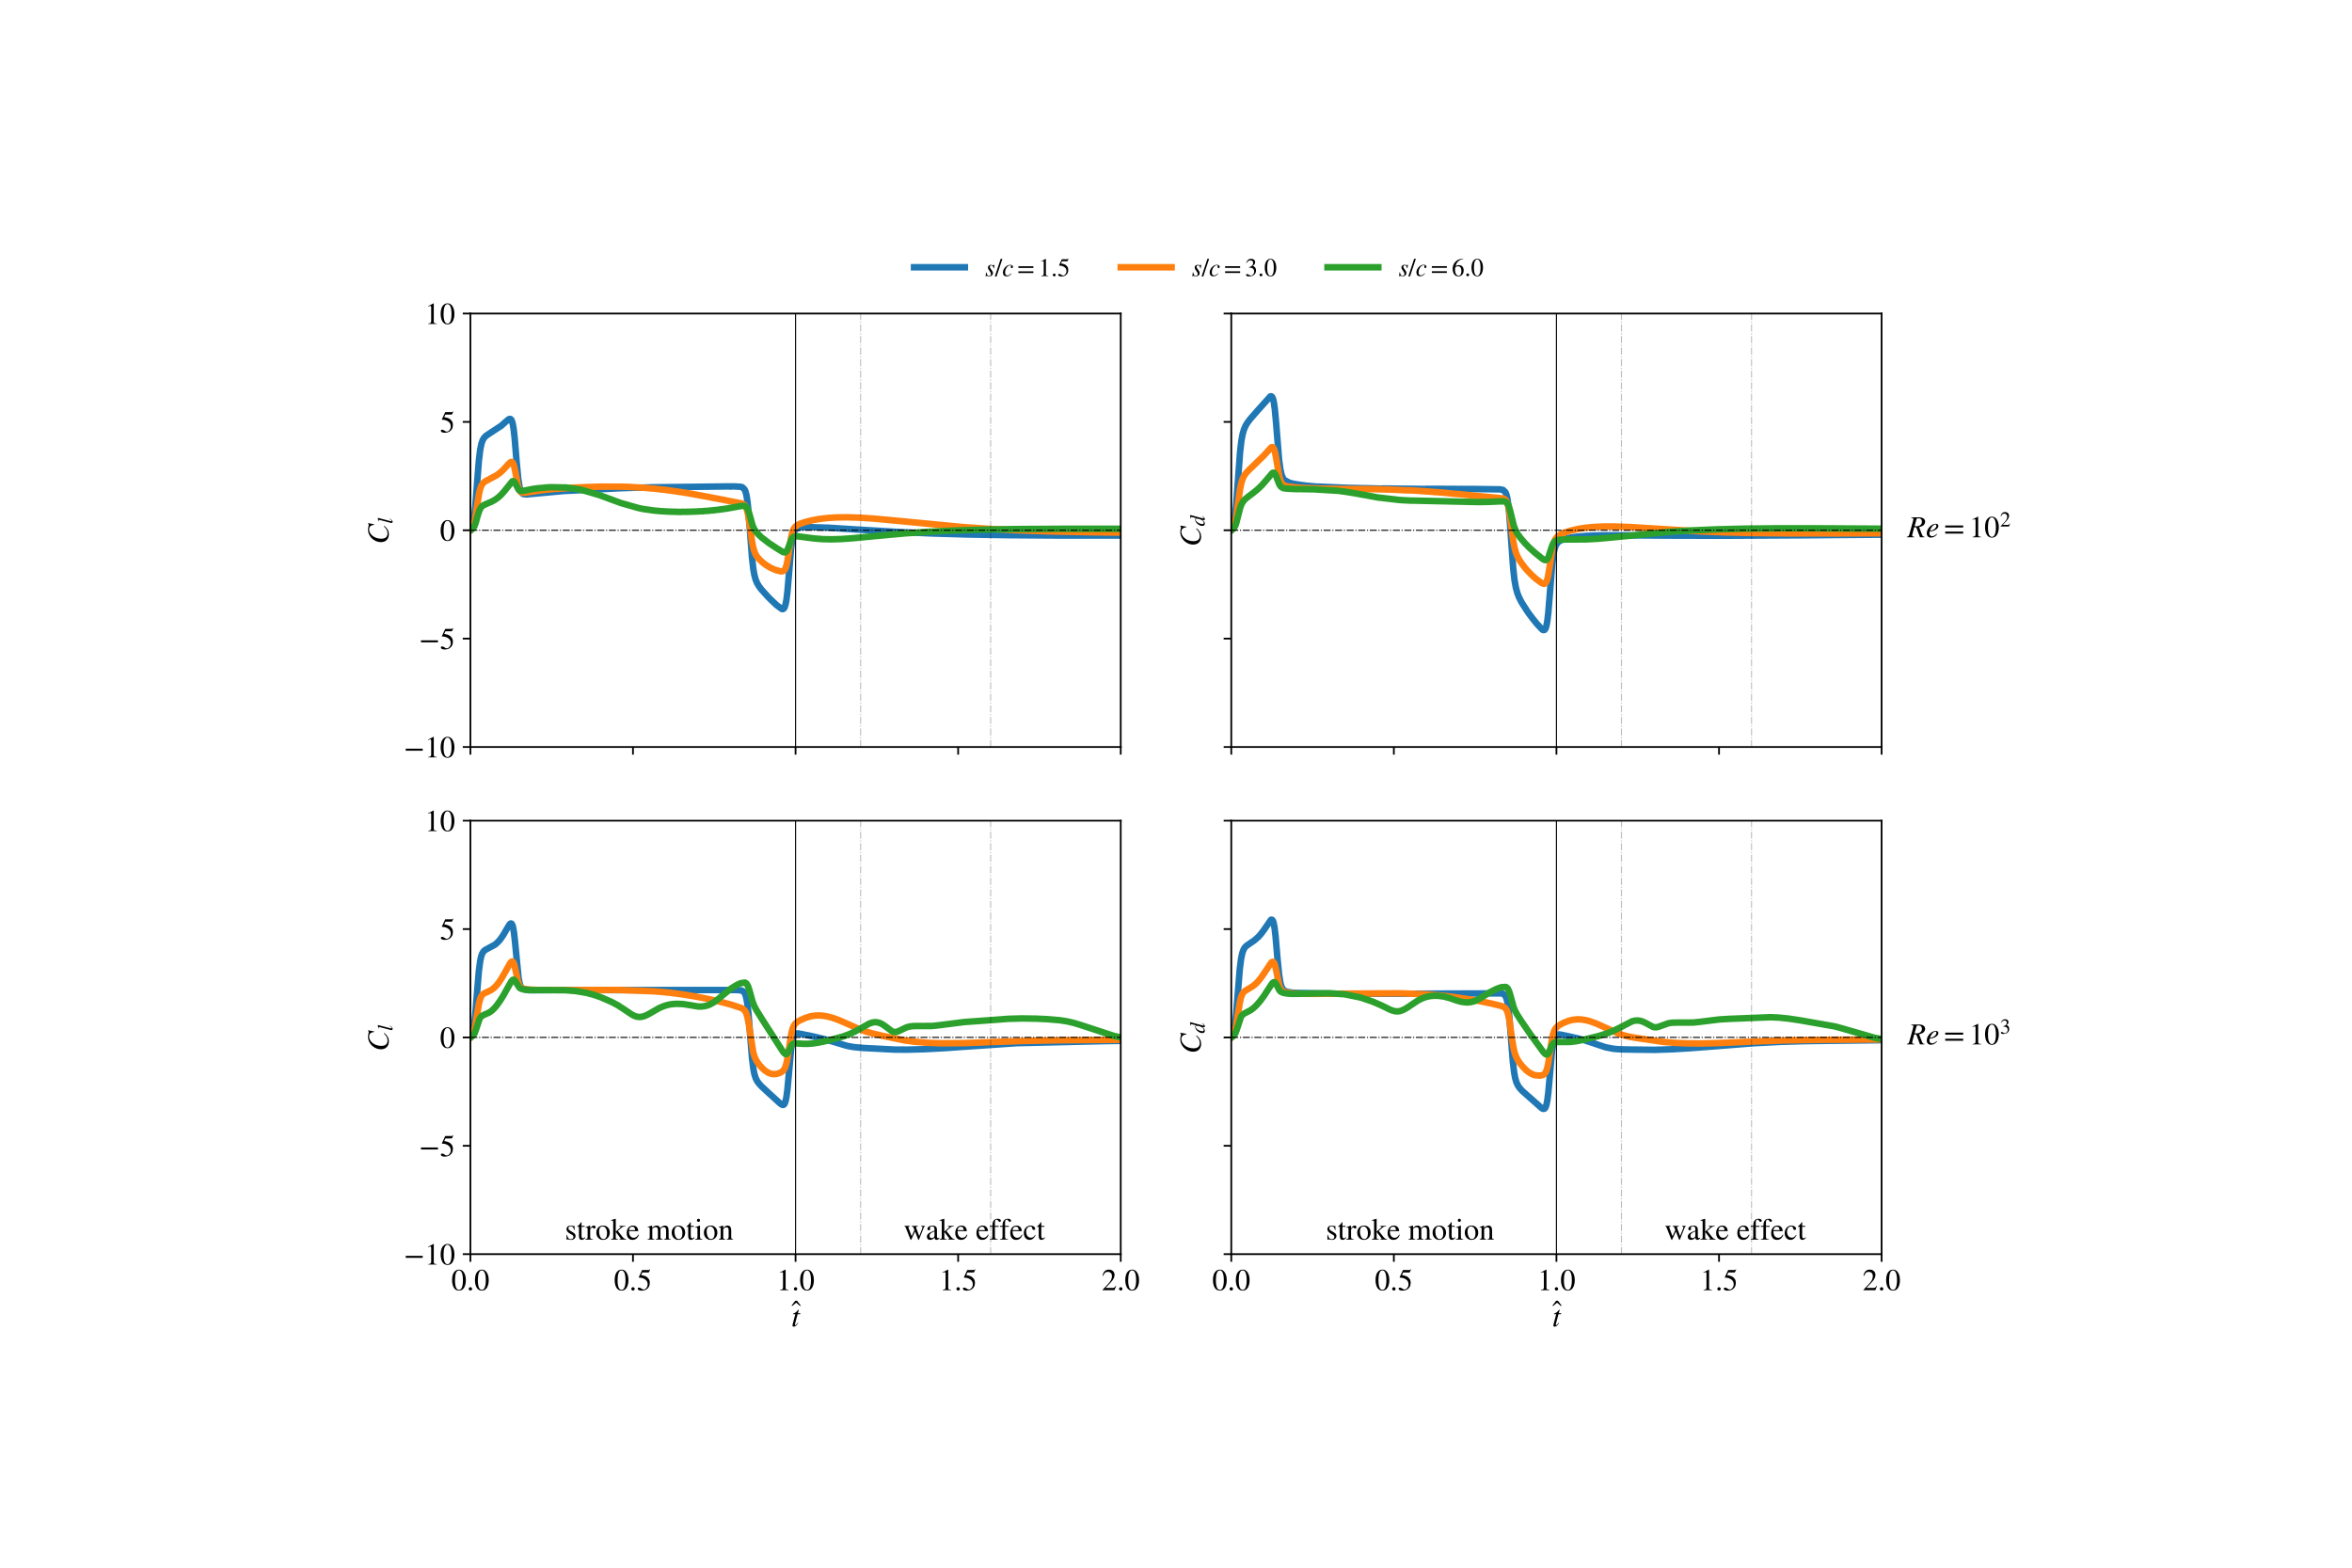<?xml version="1.0" encoding="utf-8" standalone="no"?>
<!DOCTYPE svg PUBLIC "-//W3C//DTD SVG 1.1//EN"
  "http://www.w3.org/Graphics/SVG/1.1/DTD/svg11.dtd">
<!-- Created with matplotlib (https://matplotlib.org/) -->
<svg height="720pt" version="1.1" viewBox="0 0 1080 720" width="1080pt" xmlns="http://www.w3.org/2000/svg" xmlns:xlink="http://www.w3.org/1999/xlink">
 <defs>
  <style type="text/css">
*{stroke-linecap:butt;stroke-linejoin:round;}
  </style>
 </defs>
 <g id="figure_1">
  <g id="patch_1">
   <path d="M 0 720 
L 1080 720 
L 1080 0 
L 0 0 
z
" style="fill:#ffffff;"/>
  </g>
  <g id="axes_1">
   <g id="patch_2">
    <path d="M 216 343.078 
L 514.618 343.078 
L 514.618 144 
L 216 144 
z
" style="fill:#ffffff;"/>
   </g>
   <g id="matplotlib.axis_1">
    <g id="xtick_1">
     <g id="line2d_1">
      <defs>
       <path d="M 0 0 
L 0 3.5 
" id="m666e74af8c" style="stroke:#000000;stroke-width:0.8;"/>
      </defs>
      <g>
       <use style="fill:#ffffff;stroke:#000000;stroke-width:0.8;" x="216" xlink:href="#m666e74af8c" y="343.078"/>
      </g>
     </g>
    </g>
    <g id="xtick_2">
     <g id="line2d_2">
      <g>
       <use style="fill:#ffffff;stroke:#000000;stroke-width:0.8;" x="290.654" xlink:href="#m666e74af8c" y="343.078"/>
      </g>
     </g>
    </g>
    <g id="xtick_3">
     <g id="line2d_3">
      <g>
       <use style="fill:#ffffff;stroke:#000000;stroke-width:0.8;" x="365.309" xlink:href="#m666e74af8c" y="343.078"/>
      </g>
     </g>
    </g>
    <g id="xtick_4">
     <g id="line2d_4">
      <g>
       <use style="fill:#ffffff;stroke:#000000;stroke-width:0.8;" x="439.963" xlink:href="#m666e74af8c" y="343.078"/>
      </g>
     </g>
    </g>
    <g id="xtick_5">
     <g id="line2d_5">
      <g>
       <use style="fill:#ffffff;stroke:#000000;stroke-width:0.8;" x="514.618" xlink:href="#m666e74af8c" y="343.078"/>
      </g>
     </g>
    </g>
   </g>
   <g id="matplotlib.axis_2">
    <g id="ytick_1">
     <g id="line2d_6">
      <defs>
       <path d="M 0 0 
L -3.5 0 
" id="mf673dcb177" style="stroke:#000000;stroke-width:0.8;"/>
      </defs>
      <g>
       <use style="fill:#ffffff;stroke:#000000;stroke-width:0.8;" x="216" xlink:href="#mf673dcb177" y="343.078"/>
      </g>
     </g>
     <g id="text_1">
      <!-- −10 -->
      <defs>
       <path d="M 62.094 22 
L 6.406 22 
L 6.406 28.594 
L 62.094 28.594 
z
" id="STIXGeneral-Regular-8722"/>
       <path d="M 39.406 0 
L 11.797 0 
L 11.797 1.5 
Q 17.297 1.797 19.297 3.547 
Q 21.297 5.297 21.297 9.5 
L 21.297 54.406 
Q 21.297 59.297 18.297 59.297 
Q 16.906 59.297 13.797 58.094 
L 11.094 57.094 
L 11.094 58.5 
L 29 67.594 
L 29.906 67.297 
L 29.906 7.594 
Q 29.906 4.297 31.906 2.891 
Q 33.906 1.5 39.406 1.5 
z
" id="STIXGeneral-Regular-49"/>
       <path d="M 47.594 33 
Q 47.594 26.297 46.297 20.344 
Q 45 14.406 42.453 9.406 
Q 39.906 4.406 35.406 1.5 
Q 30.906 -1.406 25 -1.406 
Q 18.906 -1.406 14.297 1.688 
Q 9.703 4.797 7.203 10 
Q 4.703 15.203 3.547 21.094 
Q 2.406 27 2.406 33.594 
Q 2.406 42.906 4.703 50.344 
Q 7 57.797 12.344 62.688 
Q 17.703 67.594 25.406 67.594 
Q 35.203 67.594 41.391 58 
Q 47.594 48.406 47.594 33 
z
M 38 32.5 
Q 38 48.297 34.641 56.641 
Q 31.297 65 24.797 65 
Q 18.594 65 15.297 56.594 
Q 12 48.203 12 32.906 
Q 12 17.5 15.297 9.344 
Q 18.594 1.203 25 1.203 
Q 31.297 1.203 34.641 9.344 
Q 38 17.5 38 32.5 
z
" id="STIXGeneral-Regular-48"/>
      </defs>
      <g transform="translate(185.41 347.859)scale(0.14 -0.14)">
       <use xlink:href="#STIXGeneral-Regular-8722"/>
       <use x="68.5" xlink:href="#STIXGeneral-Regular-49"/>
       <use x="118.5" xlink:href="#STIXGeneral-Regular-48"/>
      </g>
     </g>
    </g>
    <g id="ytick_2">
     <g id="line2d_7">
      <g>
       <use style="fill:#ffffff;stroke:#000000;stroke-width:0.8;" x="216" xlink:href="#mf673dcb177" y="293.309"/>
      </g>
     </g>
     <g id="text_2">
      <!-- −5 -->
      <defs>
       <path d="M 43.797 68.094 
L 40.203 59.594 
Q 39.594 58.297 37.5 58.297 
L 18.094 58.297 
L 14.094 49.797 
Q 25.094 47.703 30 45.25 
Q 34.906 42.797 39.094 37 
Q 42.594 32.203 42.594 24.297 
Q 42.594 17.094 40.25 12.188 
Q 37.906 7.297 32.797 3.5 
Q 26 -1.406 15.797 -1.406 
Q 10.094 -1.406 6.594 0.297 
Q 3.094 2 3.094 4.797 
Q 3.094 8.594 7.594 8.594 
Q 11.203 8.594 15 5.5 
Q 18.906 2.297 22.094 2.297 
Q 27.297 2.297 31.438 7.5 
Q 35.594 12.703 35.594 19.203 
Q 35.594 28.797 28.906 34.203 
Q 20.203 41.203 7.594 41.203 
Q 6.406 41.203 6.406 42 
L 6.5 42.5 
L 17.406 66.203 
L 38.094 66.203 
Q 39.797 66.203 40.75 66.703 
Q 41.703 67.203 42.906 68.797 
z
" id="STIXGeneral-Regular-53"/>
      </defs>
      <g transform="translate(192.41 298.09)scale(0.14 -0.14)">
       <use xlink:href="#STIXGeneral-Regular-8722"/>
       <use x="68.5" xlink:href="#STIXGeneral-Regular-53"/>
      </g>
     </g>
    </g>
    <g id="ytick_3">
     <g id="line2d_8">
      <g>
       <use style="fill:#ffffff;stroke:#000000;stroke-width:0.8;" x="216" xlink:href="#mf673dcb177" y="243.539"/>
      </g>
     </g>
     <g id="text_3">
      <!-- 0 -->
      <g transform="translate(202 248.32)scale(0.14 -0.14)">
       <use xlink:href="#STIXGeneral-Regular-48"/>
      </g>
     </g>
    </g>
    <g id="ytick_4">
     <g id="line2d_9">
      <g>
       <use style="fill:#ffffff;stroke:#000000;stroke-width:0.8;" x="216" xlink:href="#mf673dcb177" y="193.77"/>
      </g>
     </g>
     <g id="text_4">
      <!-- 5 -->
      <g transform="translate(202 198.55)scale(0.14 -0.14)">
       <use xlink:href="#STIXGeneral-Regular-53"/>
      </g>
     </g>
    </g>
    <g id="ytick_5">
     <g id="line2d_10">
      <g>
       <use style="fill:#ffffff;stroke:#000000;stroke-width:0.8;" x="216" xlink:href="#mf673dcb177" y="144"/>
      </g>
     </g>
     <g id="text_5">
      <!-- 10 -->
      <g transform="translate(195 148.781)scale(0.14 -0.14)">
       <use xlink:href="#STIXGeneral-Regular-49"/>
       <use x="50" xlink:href="#STIXGeneral-Regular-48"/>
      </g>
     </g>
    </g>
    <g id="text_6">
     <!-- $C_l$ -->
     <defs>
      <path d="M 68.906 66.406 
L 65.203 46.406 
L 63.406 46.703 
Q 61.594 63 48.5 63 
Q 37.594 63 28.594 53.297 
Q 23.297 47.703 20.547 39.703 
Q 17.797 31.703 17.797 23.203 
Q 17.797 2.703 35.297 2.703 
Q 41.5 2.703 46.641 5.297 
Q 51.797 7.906 58.203 14.594 
L 60 13.094 
Q 53.297 5.203 46.844 1.703 
Q 40.406 -1.797 32.703 -1.797 
Q 21 -1.797 13.797 5.141 
Q 6.594 12.094 6.594 24.297 
Q 6.594 34.594 11.688 43.938 
Q 16.797 53.297 25.297 59.297 
Q 35.5 66.594 47.203 66.594 
Q 54.094 66.594 58.906 64.906 
Q 60.906 64.203 63 64.203 
Q 65.703 64.203 66.797 66.406 
z
" id="STIXGeneral-Italic-67"/>
      <path d="M 27.906 67.797 
L 12.594 9.297 
Q 11.797 6.406 11.797 5 
Q 11.797 3.203 13.5 3.203 
Q 16.203 3.203 20.203 8.906 
L 22.703 12.406 
L 24.094 11.406 
Q 19.594 4.297 16.344 1.594 
Q 13.094 -1.094 9 -1.094 
Q 4.094 -1.094 4.094 4.5 
Q 4.094 6.203 4.5 7.5 
L 18.203 59.906 
Q 18.5 60.906 18.5 61.797 
Q 18.5 64 13.594 64 
L 11.797 64 
L 11.797 65.594 
Q 18.797 66.406 27.297 68.297 
z
" id="STIXGeneral-Italic-108"/>
     </defs>
     <g transform="translate(178.372 249.909)rotate(-90)scale(0.14 -0.14)">
      <use transform="translate(0 0.406)" xlink:href="#STIXGeneral-Italic-67"/>
      <use transform="translate(66.7 -12.822)scale(0.7)" xlink:href="#STIXGeneral-Italic-108"/>
     </g>
    </g>
   </g>
   <g id="line2d_11">
    <path clip-path="url(#pc8e2f806e1)" d="M 216.448 242.422 
L 217.344 239.558 
L 217.792 236.808 
L 218.24 232.695 
L 218.986 223.104 
L 219.882 211.659 
L 220.479 206.687 
L 221.076 203.753 
L 221.674 202.085 
L 222.271 201.09 
L 223.018 200.3 
L 224.063 199.541 
L 230.184 195.528 
L 232.424 193.518 
L 233.618 192.552 
L 234.066 192.386 
L 234.365 192.421 
L 234.664 192.634 
L 234.962 193.107 
L 235.41 194.478 
L 235.858 197.049 
L 236.306 201.014 
L 237.202 211.889 
L 237.948 219.757 
L 238.546 223.538 
L 238.994 225.157 
L 239.441 226.099 
L 239.889 226.619 
L 240.337 226.923 
L 240.785 227.003 
L 241.83 227.048 
L 244.369 226.834 
L 258.702 225.51 
L 284.533 224.24 
L 291.401 224.011 
L 295.432 223.922 
L 295.582 223.976 
L 295.731 223.887 
L 296.029 223.894 
L 299.464 223.809 
L 334.7 223.397 
L 335.596 223.484 
L 335.746 223.377 
L 336.044 223.414 
L 337.388 223.408 
L 340.076 223.563 
L 340.524 223.669 
L 340.673 223.788 
L 340.822 223.748 
L 341.867 224.735 
L 342.315 225.749 
L 342.763 227.467 
L 343.211 230.278 
L 343.659 234.458 
L 344.406 244.233 
L 345.301 256.011 
L 345.899 261.241 
L 346.347 263.842 
L 346.944 266.101 
L 347.69 267.887 
L 348.437 269.153 
L 349.631 270.758 
L 352.916 274.385 
L 354.409 275.847 
L 356.649 277.959 
L 359.038 279.706 
L 359.486 279.756 
L 359.934 279.472 
L 360.232 279.049 
L 360.68 277.761 
L 361.128 275.433 
L 361.576 271.729 
L 362.173 264.758 
L 363.218 252.054 
L 363.816 247.482 
L 364.264 245.398 
L 364.712 244.133 
L 365.159 243.349 
L 365.757 242.791 
L 366.354 242.486 
L 367.25 242.263 
L 370.684 242.066 
L 380.389 242.371 
L 393.08 243.168 
L 413.088 244.352 
L 428.317 245.015 
L 444.293 245.478 
L 462.509 245.784 
L 485.204 245.945 
L 514.767 245.941 
L 514.767 245.941 
" style="fill:none;stroke:#1f77b4;stroke-linecap:square;stroke-width:3;"/>
   </g>
   <g id="line2d_12">
    <path clip-path="url(#pc8e2f806e1)" d="M 216.448 242.967 
L 217.344 241.508 
L 217.792 240.105 
L 218.24 238.003 
L 218.986 233.091 
L 219.882 227.178 
L 220.479 224.566 
L 221.076 222.986 
L 221.674 222.051 
L 222.42 221.353 
L 223.465 220.721 
L 228.094 218.245 
L 229.736 217.013 
L 231.229 215.613 
L 233.32 213.316 
L 234.365 212.31 
L 234.813 212.136 
L 235.112 212.198 
L 235.41 212.467 
L 235.709 213.001 
L 236.157 214.393 
L 236.754 217.304 
L 237.948 223.454 
L 238.546 225.143 
L 239.143 226.005 
L 240.039 226.332 
L 241.084 226.318 
L 242.726 226.021 
L 249.147 225.108 
L 249.296 225.13 
L 249.594 225.038 
L 251.535 224.847 
L 251.834 224.812 
L 253.924 224.621 
L 261.838 224.108 
L 262.136 224.031 
L 264.077 223.94 
L 264.376 223.921 
L 266.616 223.819 
L 266.914 223.798 
L 269.154 223.714 
L 269.303 223.754 
L 269.602 223.682 
L 274.081 223.551 
L 275.724 223.503 
L 284.234 223.512 
L 284.383 223.565 
L 284.682 223.51 
L 286.324 223.547 
L 288.265 223.598 
L 296.328 224.061 
L 299.464 224.383 
L 299.762 224.356 
L 301.554 224.539 
L 304.391 224.909 
L 304.839 224.902 
L 306.78 225.161 
L 306.929 225.231 
L 307.228 225.209 
L 311.856 225.892 
L 312.006 225.955 
L 312.304 225.946 
L 313.797 226.179 
L 315.738 226.489 
L 319.322 227.131 
L 319.471 227.21 
L 319.77 227.202 
L 329.325 229.01 
L 329.624 229.055 
L 340.822 231.286 
L 341.569 231.714 
L 342.166 232.338 
L 342.614 233.144 
L 343.062 234.437 
L 343.51 236.409 
L 344.107 240.179 
L 345.451 249.528 
L 346.048 252.175 
L 346.645 253.914 
L 347.392 255.376 
L 347.84 255.946 
L 348.885 257.117 
L 350.378 258.484 
L 351.871 259.591 
L 353.513 260.598 
L 355.902 261.711 
L 358.441 262.396 
L 359.187 262.399 
L 359.784 262.191 
L 360.232 261.786 
L 360.68 261.024 
L 361.128 259.716 
L 361.576 257.704 
L 362.323 252.918 
L 363.218 247.122 
L 363.816 244.556 
L 364.413 243.003 
L 365.01 242.087 
L 365.757 241.406 
L 366.802 240.812 
L 368.444 240.172 
L 370.385 239.573 
L 373.073 238.919 
L 376.507 238.309 
L 380.09 237.89 
L 384.42 237.629 
L 389.198 237.578 
L 394.723 237.751 
L 401.292 238.186 
L 409.952 238.98 
L 442.053 242.061 
L 454.446 242.9 
L 467.137 243.535 
L 481.62 244.039 
L 499.537 244.429 
L 514.767 244.625 
L 514.767 244.625 
" style="fill:none;stroke:#ff7f0e;stroke-linecap:square;stroke-width:3;"/>
   </g>
   <g id="line2d_13">
    <path clip-path="url(#pc8e2f806e1)" d="M 216.448 243.244 
L 217.344 242.496 
L 217.792 241.775 
L 218.389 240.248 
L 219.434 236.505 
L 220.181 234.295 
L 220.778 233.187 
L 221.375 232.508 
L 222.122 231.985 
L 223.465 231.377 
L 225.705 230.421 
L 227.347 229.504 
L 228.841 228.418 
L 230.184 227.172 
L 231.677 225.484 
L 235.261 221.011 
L 235.709 220.963 
L 236.157 221.242 
L 236.605 221.933 
L 238.098 224.833 
L 238.546 225.272 
L 238.994 225.442 
L 239.889 225.53 
L 240.337 225.407 
L 243.622 224.787 
L 244.07 224.654 
L 247.056 224.236 
L 249.893 223.997 
L 250.341 223.908 
L 252.282 223.799 
L 252.581 223.761 
L 259.747 223.884 
L 260.046 223.887 
L 266.914 224.945 
L 274.828 227.271 
L 275.276 227.409 
L 277.366 228.183 
L 277.814 228.327 
L 279.755 229.067 
L 281.547 229.722 
L 284.831 230.925 
L 285.279 231.067 
L 293.193 233.332 
L 295.432 233.783 
L 300.21 234.473 
L 303.196 234.743 
L 306.63 234.946 
L 309.915 235.053 
L 310.214 235.043 
L 312.603 235.127 
L 312.901 235.068 
L 314.992 235.063 
L 315.141 235.109 
L 315.44 235.045 
L 317.53 235.009 
L 317.978 234.985 
L 320.068 234.918 
L 320.516 234.881 
L 322.457 234.781 
L 322.606 234.827 
L 322.905 234.748 
L 324.995 234.599 
L 325.145 234.641 
L 325.443 234.556 
L 327.534 234.369 
L 327.683 234.406 
L 327.982 234.313 
L 330.072 234.08 
L 330.371 234.024 
L 331.714 233.855 
L 333.805 233.55 
L 333.954 233.582 
L 334.253 233.472 
L 336.343 233.122 
L 336.641 233.054 
L 338.135 232.779 
L 340.076 232.434 
L 340.225 232.47 
L 340.524 232.365 
L 341.27 232.309 
L 341.419 232.376 
L 341.718 232.344 
L 342.315 232.539 
L 342.763 232.972 
L 343.062 233.322 
L 343.51 234.229 
L 344.107 236.068 
L 345.6 241.377 
L 346.347 243.037 
L 347.093 244.15 
L 348.288 245.479 
L 349.781 246.909 
L 350.229 247.232 
L 353.065 249.412 
L 356.798 251.885 
L 359.486 253.51 
L 360.232 253.712 
L 360.68 253.62 
L 361.128 253.261 
L 361.576 252.544 
L 362.173 251.037 
L 363.368 247.841 
L 363.965 246.956 
L 364.562 246.516 
L 365.309 246.319 
L 366.354 246.325 
L 368.743 246.636 
L 373.819 247.303 
L 377.851 247.617 
L 381.733 247.702 
L 386.063 247.58 
L 391.736 247.185 
L 401.74 246.228 
L 415.327 244.987 
L 425.331 244.289 
L 436.977 243.702 
L 449.967 243.273 
L 466.241 242.983 
L 486.995 242.857 
L 514.767 242.855 
L 514.767 242.855 
" style="fill:none;stroke:#2ca02c;stroke-linecap:square;stroke-width:3;"/>
   </g>
   <g id="line2d_14">
    <path clip-path="url(#pc8e2f806e1)" d="M 216 243.539 
L 514.618 243.539 
" style="fill:none;stroke:#000000;stroke-dasharray:3.2,0.8,0.5,0.8;stroke-dashoffset:0;stroke-width:0.5;"/>
   </g>
   <g id="line2d_15">
    <path clip-path="url(#pc8e2f806e1)" d="M 365.309 343.078 
L 365.309 144 
" style="fill:none;stroke:#000000;stroke-linecap:square;stroke-width:0.5;"/>
   </g>
   <g id="line2d_16">
    <path clip-path="url(#pc8e2f806e1)" d="M 395.171 343.078 
L 395.171 144 
" style="fill:none;stroke:#000000;stroke-dasharray:3.2,0.8,0.5,0.8;stroke-dashoffset:0;stroke-opacity:0.25;stroke-width:0.5;"/>
   </g>
   <g id="line2d_17">
    <path clip-path="url(#pc8e2f806e1)" d="M 454.894 343.078 
L 454.894 144 
" style="fill:none;stroke:#000000;stroke-dasharray:3.2,0.8,0.5,0.8;stroke-dashoffset:0;stroke-opacity:0.25;stroke-width:0.5;"/>
   </g>
   <g id="patch_3">
    <path d="M 216 343.078 
L 216 144 
" style="fill:none;stroke:#000000;stroke-linecap:square;stroke-linejoin:miter;stroke-width:0.8;"/>
   </g>
   <g id="patch_4">
    <path d="M 514.618 343.078 
L 514.618 144 
" style="fill:none;stroke:#000000;stroke-linecap:square;stroke-linejoin:miter;stroke-width:0.8;"/>
   </g>
   <g id="patch_5">
    <path d="M 216 343.078 
L 514.618 343.078 
" style="fill:none;stroke:#000000;stroke-linecap:square;stroke-linejoin:miter;stroke-width:0.8;"/>
   </g>
   <g id="patch_6">
    <path d="M 216 144 
L 514.618 144 
" style="fill:none;stroke:#000000;stroke-linecap:square;stroke-linejoin:miter;stroke-width:0.8;"/>
   </g>
  </g>
  <g id="axes_2">
   <g id="patch_7">
    <path d="M 565.382 343.078 
L 864 343.078 
L 864 144 
L 565.382 144 
z
" style="fill:#ffffff;"/>
   </g>
   <g id="matplotlib.axis_3">
    <g id="xtick_6">
     <g id="line2d_18">
      <g>
       <use style="fill:#ffffff;stroke:#000000;stroke-width:0.8;" x="565.382" xlink:href="#m666e74af8c" y="343.078"/>
      </g>
     </g>
    </g>
    <g id="xtick_7">
     <g id="line2d_19">
      <g>
       <use style="fill:#ffffff;stroke:#000000;stroke-width:0.8;" x="640.037" xlink:href="#m666e74af8c" y="343.078"/>
      </g>
     </g>
    </g>
    <g id="xtick_8">
     <g id="line2d_20">
      <g>
       <use style="fill:#ffffff;stroke:#000000;stroke-width:0.8;" x="714.691" xlink:href="#m666e74af8c" y="343.078"/>
      </g>
     </g>
    </g>
    <g id="xtick_9">
     <g id="line2d_21">
      <g>
       <use style="fill:#ffffff;stroke:#000000;stroke-width:0.8;" x="789.346" xlink:href="#m666e74af8c" y="343.078"/>
      </g>
     </g>
    </g>
    <g id="xtick_10">
     <g id="line2d_22">
      <g>
       <use style="fill:#ffffff;stroke:#000000;stroke-width:0.8;" x="864" xlink:href="#m666e74af8c" y="343.078"/>
      </g>
     </g>
    </g>
   </g>
   <g id="matplotlib.axis_4">
    <g id="ytick_6">
     <g id="line2d_23">
      <g>
       <use style="fill:#ffffff;stroke:#000000;stroke-width:0.8;" x="565.382" xlink:href="#mf673dcb177" y="343.078"/>
      </g>
     </g>
    </g>
    <g id="ytick_7">
     <g id="line2d_24">
      <g>
       <use style="fill:#ffffff;stroke:#000000;stroke-width:0.8;" x="565.382" xlink:href="#mf673dcb177" y="293.309"/>
      </g>
     </g>
    </g>
    <g id="ytick_8">
     <g id="line2d_25">
      <g>
       <use style="fill:#ffffff;stroke:#000000;stroke-width:0.8;" x="565.382" xlink:href="#mf673dcb177" y="243.539"/>
      </g>
     </g>
    </g>
    <g id="ytick_9">
     <g id="line2d_26">
      <g>
       <use style="fill:#ffffff;stroke:#000000;stroke-width:0.8;" x="565.382" xlink:href="#mf673dcb177" y="193.77"/>
      </g>
     </g>
    </g>
    <g id="ytick_10">
     <g id="line2d_27">
      <g>
       <use style="fill:#ffffff;stroke:#000000;stroke-width:0.8;" x="565.382" xlink:href="#mf673dcb177" y="144"/>
      </g>
     </g>
    </g>
    <g id="text_7">
     <!-- $C_d$ -->
     <defs>
      <path d="M 52.094 68.297 
L 52.703 67.703 
L 48.797 52.5 
L 42.797 30.594 
Q 36.297 6.703 36.297 6 
Q 36.297 4 38.094 4 
Q 39.406 4 40.844 5.25 
Q 42.297 6.5 46.297 11.094 
L 47.5 10.094 
Q 39.797 -1.297 32.797 -1.297 
Q 30.906 -1.297 29.797 -0.094 
Q 28.703 1.094 28.703 3.203 
Q 28.703 6.203 30 12.094 
Q 25.703 4.797 21.547 1.844 
Q 17.406 -1.094 12.203 -1.094 
Q 7.203 -1.094 4.344 1.953 
Q 1.5 5 1.5 10.594 
Q 1.5 22.5 11.141 33.297 
Q 20.797 44.094 30.703 44.094 
Q 33.797 44.094 35.25 42.688 
Q 36.703 41.297 37.203 38.297 
L 37.297 38.297 
L 41.797 54.594 
Q 43.203 59.5 43.203 61.703 
Q 43.203 63.297 42.094 63.688 
Q 41 64.094 36.797 64.297 
L 36.797 66 
Q 44.5 66.703 52.094 68.297 
z
M 35.594 36.094 
Q 35.594 38.703 34.141 40.25 
Q 32.703 41.797 30.906 41.797 
Q 26.203 41.797 21.797 37.203 
Q 16.797 31.906 13.5 24.547 
Q 10.203 17.203 10.203 11 
Q 10.203 7.594 11.75 5.641 
Q 13.297 3.703 16 3.703 
Q 20.5 3.703 25.094 8.594 
Q 29.703 13.5 32.641 21.094 
Q 35.594 28.703 35.594 36.094 
z
" id="STIXGeneral-Italic-100"/>
     </defs>
     <g transform="translate(551.344 251.029)rotate(-90)scale(0.14 -0.14)">
      <use transform="translate(0 0.406)" xlink:href="#STIXGeneral-Italic-67"/>
      <use transform="translate(66.7 -12.822)scale(0.7)" xlink:href="#STIXGeneral-Italic-100"/>
     </g>
    </g>
   </g>
   <g id="line2d_28">
    <path clip-path="url(#p68399bc81f)" d="M 565.83 242.352 
L 566.726 239.352 
L 567.174 236.453 
L 567.622 232.102 
L 568.369 221.868 
L 569.414 207.671 
L 570.011 202.531 
L 570.608 199.311 
L 571.206 197.258 
L 571.952 195.547 
L 572.848 194.067 
L 574.192 192.307 
L 577.476 188.553 
L 578.522 187.388 
L 583.3 182.071 
L 583.747 182.016 
L 584.046 182.208 
L 584.345 182.677 
L 584.643 183.537 
L 584.942 184.86 
L 585.39 187.993 
L 585.987 194.528 
L 587.331 211.253 
L 587.928 215.656 
L 588.525 218.198 
L 589.123 219.613 
L 589.72 220.457 
L 591.959 221.656 
L 593.602 222.112 
L 595.841 222.515 
L 599.425 223.008 
L 604.8 223.505 
L 605.099 223.488 
L 605.845 223.5 
L 615.998 223.949 
L 619.731 224.083 
L 619.88 224.143 
L 620.029 224.062 
L 620.328 224.084 
L 624.658 224.2 
L 624.807 224.261 
L 624.957 224.179 
L 625.255 224.202 
L 628.689 224.263 
L 634.811 224.425 
L 634.96 224.339 
L 635.259 224.363 
L 637.499 224.375 
L 654.968 224.59 
L 655.117 224.501 
L 655.416 224.52 
L 657.655 224.517 
L 666.017 224.553 
L 667.211 224.541 
L 670.347 224.596 
L 671.093 224.559 
L 672.288 224.579 
L 673.482 224.581 
L 676.02 224.601 
L 677.215 224.59 
L 688.861 224.749 
L 690.205 225.027 
L 691.25 226.057 
L 691.698 227.117 
L 692.146 228.913 
L 692.594 231.857 
L 693.041 236.248 
L 693.639 244.304 
L 694.833 261.02 
L 695.43 266.343 
L 696.028 269.738 
L 696.774 272.461 
L 697.521 274.364 
L 698.715 276.695 
L 701.552 281.113 
L 702.299 282.142 
L 703.792 284.111 
L 705.733 286.533 
L 708.122 289.08 
L 708.57 289.354 
L 709.167 289.334 
L 709.615 288.822 
L 710.063 287.556 
L 710.511 285.188 
L 710.959 281.359 
L 711.556 274.06 
L 712.75 258.92 
L 713.347 254.382 
L 713.945 251.729 
L 714.542 250.218 
L 715.139 249.342 
L 715.736 248.768 
L 716.632 248.21 
L 718.573 247.487 
L 720.514 247.033 
L 721.41 246.862 
L 724.396 246.452 
L 728.577 246.117 
L 734.251 245.905 
L 742.911 245.836 
L 769.338 246.005 
L 791.735 246.042 
L 827.718 245.847 
L 864.149 245.551 
L 864.149 245.551 
" style="fill:none;stroke:#1f77b4;stroke-linecap:square;stroke-width:3;"/>
   </g>
   <g id="line2d_29">
    <path clip-path="url(#p68399bc81f)" d="M 565.83 242.918 
L 566.726 241.362 
L 567.174 239.854 
L 567.622 237.585 
L 568.369 232.216 
L 569.414 224.622 
L 570.011 221.767 
L 570.608 219.898 
L 571.355 218.388 
L 572.251 217.163 
L 573.594 215.767 
L 580.313 209.245 
L 583.747 205.457 
L 584.195 205.33 
L 584.494 205.441 
L 584.793 205.777 
L 585.091 206.401 
L 585.539 207.982 
L 586.136 211.263 
L 587.331 218.414 
L 587.928 220.593 
L 588.525 221.885 
L 589.272 222.638 
L 590.018 223.051 
L 591.064 223.412 
L 591.512 223.44 
L 594.796 223.824 
L 598.678 224.151 
L 598.977 224.107 
L 603.456 224.309 
L 603.755 224.309 
L 608.533 224.441 
L 608.682 224.49 
L 608.981 224.435 
L 611.071 224.488 
L 611.22 224.534 
L 611.519 224.477 
L 613.46 224.518 
L 613.759 224.519 
L 615.998 224.547 
L 616.297 224.544 
L 618.536 224.57 
L 618.686 224.619 
L 618.984 224.559 
L 623.613 224.609 
L 623.762 224.651 
L 624.061 224.594 
L 625.853 224.617 
L 627.794 224.634 
L 630.182 224.655 
L 632.273 224.685 
L 638.544 224.855 
L 638.842 224.853 
L 646.308 225.211 
L 646.606 225.166 
L 648.1 225.237 
L 651.832 225.452 
L 653.624 225.588 
L 653.923 225.596 
L 658.7 225.957 
L 658.85 226.023 
L 659.148 225.986 
L 660.791 226.116 
L 662.582 226.255 
L 668.853 226.892 
L 669.152 226.856 
L 690.354 228.946 
L 691.1 229.378 
L 691.698 230.101 
L 692.146 231.055 
L 692.594 232.612 
L 693.041 234.954 
L 693.639 239.273 
L 694.833 248.392 
L 695.43 251.499 
L 696.028 253.653 
L 696.774 255.578 
L 697.67 257.173 
L 699.014 259.181 
L 700.955 261.613 
L 703.194 263.963 
L 705.285 265.859 
L 707.972 267.807 
L 708.719 268.106 
L 709.167 268.114 
L 709.615 267.886 
L 709.913 267.531 
L 710.361 266.549 
L 710.809 264.855 
L 711.406 261.348 
L 712.9 251.477 
L 713.497 249.204 
L 714.094 247.805 
L 714.691 246.923 
L 715.438 246.198 
L 716.334 245.591 
L 717.677 244.923 
L 720.514 243.902 
L 724.695 242.903 
L 728.129 242.373 
L 732.011 242.005 
L 736.49 241.81 
L 741.865 241.813 
L 748.435 242.056 
L 758.439 242.673 
L 778.894 243.956 
L 790.839 244.46 
L 804.426 244.798 
L 820.551 244.971 
L 844.739 244.988 
L 864.149 244.919 
L 864.149 244.919 
" style="fill:none;stroke:#ff7f0e;stroke-linecap:square;stroke-width:3;"/>
   </g>
   <g id="line2d_30">
    <path clip-path="url(#p68399bc81f)" d="M 565.83 243.209 
L 566.726 242.392 
L 567.174 241.596 
L 567.622 240.395 
L 568.369 237.531 
L 569.414 233.382 
L 570.011 231.75 
L 570.758 230.407 
L 571.653 229.359 
L 572.997 228.224 
L 575.386 226.443 
L 577.626 224.607 
L 579.418 222.869 
L 581.209 220.829 
L 584.195 217.287 
L 584.643 217.083 
L 584.942 217.114 
L 585.241 217.316 
L 585.838 218.261 
L 586.435 219.88 
L 587.331 222.233 
L 587.928 223.263 
L 588.376 223.69 
L 589.272 224.211 
L 589.72 224.269 
L 590.914 224.427 
L 595.543 224.659 
L 595.841 224.611 
L 602.859 224.729 
L 603.158 224.72 
L 614.206 225.4 
L 614.505 225.408 
L 616.894 225.744 
L 617.342 225.773 
L 623.016 226.709 
L 624.061 226.886 
L 625.703 227.215 
L 626.151 227.259 
L 633.169 228.569 
L 633.467 228.562 
L 642.276 229.598 
L 645.561 229.813 
L 645.86 229.802 
L 648.249 229.941 
L 648.697 229.911 
L 678.857 230.579 
L 684.083 230.485 
L 687.517 230.331 
L 689.458 230.246 
L 689.607 230.305 
L 689.906 230.241 
L 690.653 230.291 
L 690.951 230.348 
L 691.698 230.697 
L 692.146 231.231 
L 692.444 231.657 
L 692.892 232.71 
L 693.489 234.813 
L 695.132 241.5 
L 696.028 243.842 
L 697.073 245.557 
L 698.267 247.175 
L 700.208 249.437 
L 702.299 251.574 
L 704.837 253.868 
L 708.271 256.641 
L 709.167 257.158 
L 709.764 257.264 
L 710.212 257.086 
L 710.66 256.57 
L 711.108 255.633 
L 711.854 253.284 
L 712.75 250.529 
L 713.347 249.358 
L 713.945 248.669 
L 714.691 248.217 
L 715.587 247.966 
L 717.08 247.813 
L 720.664 247.77 
L 728.278 247.726 
L 733.653 247.44 
L 740.372 246.836 
L 767.248 244.207 
L 776.953 243.598 
L 788.3 243.113 
L 800.992 242.794 
L 816.371 242.638 
L 837.572 242.658 
L 864.149 242.812 
L 864.149 242.812 
" style="fill:none;stroke:#2ca02c;stroke-linecap:square;stroke-width:3;"/>
   </g>
   <g id="line2d_31">
    <path clip-path="url(#p68399bc81f)" d="M 565.382 243.539 
L 864 243.539 
" style="fill:none;stroke:#000000;stroke-dasharray:3.2,0.8,0.5,0.8;stroke-dashoffset:0;stroke-width:0.5;"/>
   </g>
   <g id="line2d_32">
    <path clip-path="url(#p68399bc81f)" d="M 714.691 343.078 
L 714.691 144 
" style="fill:none;stroke:#000000;stroke-linecap:square;stroke-width:0.5;"/>
   </g>
   <g id="line2d_33">
    <path clip-path="url(#p68399bc81f)" d="M 744.553 343.078 
L 744.553 144 
" style="fill:none;stroke:#000000;stroke-dasharray:3.2,0.8,0.5,0.8;stroke-dashoffset:0;stroke-opacity:0.25;stroke-width:0.5;"/>
   </g>
   <g id="line2d_34">
    <path clip-path="url(#p68399bc81f)" d="M 804.276 343.078 
L 804.276 144 
" style="fill:none;stroke:#000000;stroke-dasharray:3.2,0.8,0.5,0.8;stroke-dashoffset:0;stroke-opacity:0.25;stroke-width:0.5;"/>
   </g>
   <g id="patch_8">
    <path d="M 565.382 343.078 
L 565.382 144 
" style="fill:none;stroke:#000000;stroke-linecap:square;stroke-linejoin:miter;stroke-width:0.8;"/>
   </g>
   <g id="patch_9">
    <path d="M 864 343.078 
L 864 144 
" style="fill:none;stroke:#000000;stroke-linecap:square;stroke-linejoin:miter;stroke-width:0.8;"/>
   </g>
   <g id="patch_10">
    <path d="M 565.382 343.078 
L 864 343.078 
" style="fill:none;stroke:#000000;stroke-linecap:square;stroke-linejoin:miter;stroke-width:0.8;"/>
   </g>
   <g id="patch_11">
    <path d="M 565.382 144 
L 864 144 
" style="fill:none;stroke:#000000;stroke-linecap:square;stroke-linejoin:miter;stroke-width:0.8;"/>
   </g>
   <g id="text_8">
    <!-- $Re = 10^2$ -->
    <defs>
     <path d="M 13.203 65.297 
L 38.406 65.297 
Q 48.094 65.297 53.438 61.5 
Q 58.797 57.703 58.797 51.203 
Q 58.797 43.406 52.203 38.406 
Q 48.297 35.406 39.094 33.297 
L 48 9.797 
Q 49.703 5.203 51.547 3.391 
Q 53.406 1.594 56.703 1.594 
L 56.703 0 
L 42 0 
L 29.703 32.406 
L 23.094 32.906 
L 17.594 12.594 
Q 16.297 8 16.297 6.297 
Q 16.297 4 17.594 3 
Q 18.906 2 23 1.594 
L 23 0 
L -1.297 0 
L -1.297 1.594 
Q 2.703 2.094 4.344 3.797 
Q 6 5.5 7.203 10.094 
L 19.094 53.203 
Q 20.297 57.797 20.297 59.5 
Q 20.297 61.297 18.906 62.297 
Q 17.703 63.094 13.203 63.703 
z
M 30.594 59.297 
L 24.297 36.594 
Q 27.406 36.094 29.406 36.094 
Q 38.297 36.094 43.297 40.094 
Q 48.297 44.094 48.297 51.094 
Q 48.297 56.297 45.188 59.297 
Q 42.094 62.297 36.297 62.297 
Q 31.406 62.297 30.594 59.297 
z
" id="STIXGeneral-Italic-82"/>
     <path d="M 35.797 10.906 
L 37 9.703 
Q 28.203 -1.094 16.594 -1.094 
Q 10.5 -1.094 6.797 2.656 
Q 3.094 6.406 3.094 12.594 
Q 3.094 24.297 12.438 34.188 
Q 21.797 44.094 33 44.094 
Q 36.906 44.094 39.047 42.297 
Q 41.203 40.5 41.203 37.297 
Q 41.203 30.703 33.547 25.5 
Q 25.906 20.297 12.797 18.594 
Q 11.797 16.594 11.797 12.5 
Q 11.797 8.406 14.344 5.906 
Q 16.906 3.406 21.094 3.406 
Q 24.406 3.406 27.406 4.953 
Q 30.406 6.5 35.797 10.906 
z
M 15.203 25.203 
L 13.5 20.797 
Q 24.703 23.5 29.594 28.203 
Q 34.594 33 34.594 37.906 
Q 34.594 41.797 31.094 41.797 
Q 26.906 41.797 22.344 36.938 
Q 17.797 32.094 15.203 25.203 
z
" id="STIXGeneral-Italic-101"/>
     <path d="M 63.703 32 
L 4.797 32 
L 4.797 38.594 
L 63.703 38.594 
z
M 63.703 12 
L 4.797 12 
L 4.797 18.594 
L 63.703 18.594 
z
" id="STIXGeneral-Regular-61"/>
     <path d="M 47.406 13.703 
L 42 0 
L 2.906 0 
L 2.906 1.203 
L 20.703 20.094 
Q 27.703 27.406 30.703 33.5 
Q 33.703 39.594 33.703 46.094 
Q 33.703 52.797 30 56.5 
Q 26.297 60.203 19.797 60.203 
Q 14.406 60.203 11.25 57.391 
Q 8.094 54.594 5.094 47.203 
L 3 47.703 
Q 4.703 57 9.844 62.297 
Q 15 67.594 23.797 67.594 
Q 32.094 67.594 37.188 62.594 
Q 42.297 57.594 42.297 50 
Q 42.297 38.703 29.5 25.203 
L 13 7.594 
L 36.406 7.594 
Q 39.703 7.594 41.641 8.891 
Q 43.594 10.203 46 14.297 
z
" id="STIXGeneral-Regular-50"/>
    </defs>
    <g transform="translate(875.754 246.801)scale(0.14 -0.14)">
     <use transform="translate(0 0.409)" xlink:href="#STIXGeneral-Italic-82"/>
     <use transform="translate(61.1 0.409)" xlink:href="#STIXGeneral-Italic-101"/>
     <use transform="translate(119.94 0.409)" xlink:href="#STIXGeneral-Regular-61"/>
     <use transform="translate(202.88 0.409)" xlink:href="#STIXGeneral-Regular-49"/>
     <use transform="translate(252.88 0.409)" xlink:href="#STIXGeneral-Regular-48"/>
     <use transform="translate(304.423 35.684)scale(0.7)" xlink:href="#STIXGeneral-Regular-50"/>
    </g>
   </g>
   <g id="legend_1">
    <g id="line2d_35">
     <path d="M 419.721 122.743 
L 443.045 122.743 
" style="fill:none;stroke:#1f77b4;stroke-linecap:square;stroke-width:3;"/>
    </g>
    <g id="line2d_36"/>
    <g id="text_9">
     <!-- $s/c = 1.5$ -->
     <defs>
      <path d="M 36.594 44.203 
L 34.594 30.203 
L 33 30.203 
Q 31.594 41.797 24.094 41.797 
Q 21.406 41.797 19.797 40.297 
Q 18.203 38.797 18.203 36.094 
Q 18.203 32.297 23.594 25.906 
Q 30.406 18 30.406 12.297 
Q 30.406 6.203 26.344 2.547 
Q 22.297 -1.094 16 -1.094 
Q 13.094 -1.094 10.5 -0.094 
Q 8.406 0.797 6.094 0.797 
Q 4.094 0.797 3.203 -1.297 
L 1.594 -1.297 
L 3.594 14.594 
L 5.203 14.594 
Q 7.203 1 15.203 1 
Q 18.797 1 20.797 3 
Q 22.797 5 22.797 8.703 
Q 22.797 13.203 17.203 20.203 
Q 10.906 28.094 10.906 33.297 
Q 10.906 38.297 14.203 41.188 
Q 17.5 44.094 23 44.094 
Q 25 44.094 28.594 43.094 
Q 30.797 42.406 32.203 42.406 
Q 34.203 42.406 35.203 44.203 
z
" id="STIXGeneral-Italic-115"/>
      <path d="M 28.703 67.594 
L 5.906 -1.406 
L -0.906 -1.406 
L 22 67.594 
z
" id="STIXGeneral-Regular-47"/>
      <path d="M 35 10.703 
L 36.594 9.703 
Q 32 3.906 27.641 1.406 
Q 23.297 -1.094 17.703 -1.094 
Q 10.594 -1.094 6.797 2.797 
Q 3 6.703 3 14.297 
Q 3 21 6.391 27.25 
Q 9.797 33.5 15.297 38 
Q 23 44.094 32 44.094 
Q 36.594 44.094 39.547 41.797 
Q 42.5 39.5 42.5 36 
Q 42.5 34 41.094 32.594 
Q 39.703 31.203 37.703 31.203 
Q 35.703 31.203 34.75 32.344 
Q 33.797 33.5 33.797 35.203 
Q 33.797 36.094 34.547 37.547 
Q 35.297 39 35.297 40 
Q 35.297 42 31.594 42 
Q 25.297 42 20.703 37.203 
Q 11.594 27.594 11.594 13.906 
Q 11.594 8.5 13.891 5.5 
Q 16.203 2.5 20.5 2.5 
Q 24.406 2.5 27.594 4.391 
Q 30.797 6.297 35 10.703 
z
" id="STIXGeneral-Italic-99"/>
      <path d="M 18.094 4.297 
Q 18.094 2.094 16.438 0.5 
Q 14.797 -1.094 12.5 -1.094 
Q 10.203 -1.094 8.594 0.5 
Q 7 2.094 7 4.391 
Q 7 6.703 8.641 8.344 
Q 10.297 10 12.594 10 
Q 14.797 10 16.438 8.297 
Q 18.094 6.594 18.094 4.297 
z
" id="STIXGeneral-Regular-46"/>
     </defs>
     <g transform="translate(452.374 126.825)scale(0.117 -0.117)">
      <use transform="translate(0 0.203)" xlink:href="#STIXGeneral-Italic-115"/>
      <use transform="translate(38.9 0.203)" xlink:href="#STIXGeneral-Regular-47"/>
      <use transform="translate(66.7 0.203)" xlink:href="#STIXGeneral-Italic-99"/>
      <use transform="translate(125.54 0.203)" xlink:href="#STIXGeneral-Regular-61"/>
      <use transform="translate(208.48 0.203)" xlink:href="#STIXGeneral-Regular-49"/>
      <use transform="translate(258.48 0.203)" xlink:href="#STIXGeneral-Regular-46"/>
      <use transform="translate(283.48 0.203)" xlink:href="#STIXGeneral-Regular-53"/>
     </g>
    </g>
    <g id="line2d_37">
     <path d="M 514.649 122.743 
L 537.973 122.743 
" style="fill:none;stroke:#ff7f0e;stroke-linecap:square;stroke-width:3;"/>
    </g>
    <g id="line2d_38"/>
    <g id="text_10">
     <!-- $s/c = 3.0$ -->
     <defs>
      <path d="M 6.094 51 
L 4.5 51.406 
Q 6.797 58.906 11.688 63.25 
Q 16.594 67.594 24.094 67.594 
Q 31.094 67.594 35.391 63.797 
Q 39.703 60 39.703 53.906 
Q 39.703 45.703 30.406 40.094 
Q 35.906 37.703 38.703 34.797 
Q 43.094 29.906 43.094 21.906 
Q 43.094 13.906 38.5 7.906 
Q 35.094 3.297 28.75 0.938 
Q 22.406 -1.406 15.297 -1.406 
Q 4.094 -1.406 4.094 4.297 
Q 4.094 5.906 5.297 6.906 
Q 6.5 7.906 8.203 7.906 
Q 10.703 7.906 14.297 5.297 
Q 18.703 2.203 22.906 2.203 
Q 28.406 2.203 32.156 6.641 
Q 35.906 11.094 35.906 17.5 
Q 35.906 29 25.5 32 
Q 22.406 33 15.297 33 
L 15.297 34.406 
Q 20.906 36.297 23.703 38 
Q 31.797 42.594 31.797 51.406 
Q 31.797 56.406 28.938 59 
Q 26.094 61.594 21 61.594 
Q 12 61.594 6.094 51 
z
" id="STIXGeneral-Regular-51"/>
     </defs>
     <g transform="translate(547.303 126.825)scale(0.117 -0.117)">
      <use transform="translate(0 0.406)" xlink:href="#STIXGeneral-Italic-115"/>
      <use transform="translate(38.9 0.406)" xlink:href="#STIXGeneral-Regular-47"/>
      <use transform="translate(66.7 0.406)" xlink:href="#STIXGeneral-Italic-99"/>
      <use transform="translate(125.54 0.406)" xlink:href="#STIXGeneral-Regular-61"/>
      <use transform="translate(208.48 0.406)" xlink:href="#STIXGeneral-Regular-51"/>
      <use transform="translate(258.48 0.406)" xlink:href="#STIXGeneral-Regular-46"/>
      <use transform="translate(283.48 0.406)" xlink:href="#STIXGeneral-Regular-48"/>
     </g>
    </g>
    <g id="line2d_39">
     <path d="M 609.578 122.743 
L 632.902 122.743 
" style="fill:none;stroke:#2ca02c;stroke-linecap:square;stroke-width:3;"/>
    </g>
    <g id="line2d_40"/>
    <g id="text_11">
     <!-- $s/c = 6.0$ -->
     <defs>
      <path d="M 44.594 68.406 
L 44.797 66.797 
Q 33 64.906 25.094 57.25 
Q 17.203 49.594 15.203 38.297 
Q 21 42.797 27.906 42.797 
Q 36.703 42.797 41.75 37.188 
Q 46.797 31.594 46.797 21.906 
Q 46.797 12.094 41.703 5.906 
Q 35.797 -1.406 25.797 -1.406 
Q 13.594 -1.406 8.094 8.703 
Q 3.406 17.297 3.406 27.906 
Q 3.406 44.297 14.297 55.5 
Q 20.5 61.906 27.047 64.547 
Q 33.594 67.203 44.594 68.406 
z
M 37.797 18.797 
Q 37.797 38.203 24.297 38.203 
Q 19.297 38.203 16 35.547 
Q 12.703 32.906 12.703 26.594 
Q 12.703 14.906 16.344 8.156 
Q 20 1.406 26.906 1.406 
Q 32.203 1.406 35 6.156 
Q 37.797 10.906 37.797 18.797 
z
" id="STIXGeneral-Regular-54"/>
     </defs>
     <g transform="translate(642.232 126.825)scale(0.117 -0.117)">
      <use transform="translate(0 0.594)" xlink:href="#STIXGeneral-Italic-115"/>
      <use transform="translate(38.9 0.594)" xlink:href="#STIXGeneral-Regular-47"/>
      <use transform="translate(66.7 0.594)" xlink:href="#STIXGeneral-Italic-99"/>
      <use transform="translate(125.54 0.594)" xlink:href="#STIXGeneral-Regular-61"/>
      <use transform="translate(208.48 0.594)" xlink:href="#STIXGeneral-Regular-54"/>
      <use transform="translate(258.48 0.594)" xlink:href="#STIXGeneral-Regular-46"/>
      <use transform="translate(283.48 0.594)" xlink:href="#STIXGeneral-Regular-48"/>
     </g>
    </g>
   </g>
  </g>
  <g id="axes_3">
   <g id="patch_12">
    <path d="M 216 576 
L 514.618 576 
L 514.618 376.922 
L 216 376.922 
z
" style="fill:#ffffff;"/>
   </g>
   <g id="matplotlib.axis_5">
    <g id="xtick_11">
     <g id="line2d_41">
      <g>
       <use style="fill:#ffffff;stroke:#000000;stroke-width:0.8;" x="216" xlink:href="#m666e74af8c" y="576"/>
      </g>
     </g>
     <g id="text_12">
      <!-- 0.0 -->
      <g transform="translate(207.25 592.562)scale(0.14 -0.14)">
       <use xlink:href="#STIXGeneral-Regular-48"/>
       <use x="50" xlink:href="#STIXGeneral-Regular-46"/>
       <use x="75" xlink:href="#STIXGeneral-Regular-48"/>
      </g>
     </g>
    </g>
    <g id="xtick_12">
     <g id="line2d_42">
      <g>
       <use style="fill:#ffffff;stroke:#000000;stroke-width:0.8;" x="290.654" xlink:href="#m666e74af8c" y="576"/>
      </g>
     </g>
     <g id="text_13">
      <!-- 0.5 -->
      <g transform="translate(281.904 592.562)scale(0.14 -0.14)">
       <use xlink:href="#STIXGeneral-Regular-48"/>
       <use x="50" xlink:href="#STIXGeneral-Regular-46"/>
       <use x="75" xlink:href="#STIXGeneral-Regular-53"/>
      </g>
     </g>
    </g>
    <g id="xtick_13">
     <g id="line2d_43">
      <g>
       <use style="fill:#ffffff;stroke:#000000;stroke-width:0.8;" x="365.309" xlink:href="#m666e74af8c" y="576"/>
      </g>
     </g>
     <g id="text_14">
      <!-- 1.0 -->
      <g transform="translate(356.559 592.562)scale(0.14 -0.14)">
       <use xlink:href="#STIXGeneral-Regular-49"/>
       <use x="50" xlink:href="#STIXGeneral-Regular-46"/>
       <use x="75" xlink:href="#STIXGeneral-Regular-48"/>
      </g>
     </g>
    </g>
    <g id="xtick_14">
     <g id="line2d_44">
      <g>
       <use style="fill:#ffffff;stroke:#000000;stroke-width:0.8;" x="439.963" xlink:href="#m666e74af8c" y="576"/>
      </g>
     </g>
     <g id="text_15">
      <!-- 1.5 -->
      <g transform="translate(431.213 592.562)scale(0.14 -0.14)">
       <use xlink:href="#STIXGeneral-Regular-49"/>
       <use x="50" xlink:href="#STIXGeneral-Regular-46"/>
       <use x="75" xlink:href="#STIXGeneral-Regular-53"/>
      </g>
     </g>
    </g>
    <g id="xtick_15">
     <g id="line2d_45">
      <g>
       <use style="fill:#ffffff;stroke:#000000;stroke-width:0.8;" x="514.618" xlink:href="#m666e74af8c" y="576"/>
      </g>
     </g>
     <g id="text_16">
      <!-- 2.0 -->
      <g transform="translate(505.868 592.562)scale(0.14 -0.14)">
       <use xlink:href="#STIXGeneral-Regular-50"/>
       <use x="50" xlink:href="#STIXGeneral-Regular-46"/>
       <use x="75" xlink:href="#STIXGeneral-Regular-48"/>
      </g>
     </g>
    </g>
    <g id="text_17">
     <!-- $\^t$ -->
     <defs>
      <path d="M -7.5 50.703 
L -10.906 50.703 
L -23.094 61 
L -35.203 50.703 
L -38.594 50.703 
L -26.203 67.406 
L -20 67.406 
z
" id="STIXGeneral-Regular-770"/>
      <path d="M 29.594 42.797 
L 29.094 39.594 
L 20.703 39.594 
L 12 6.797 
Q 11.797 6 11.797 5.406 
Q 11.797 3.797 13.297 3.797 
Q 14.5 3.797 16.094 5.344 
Q 17.703 6.906 21.406 11.703 
L 22.703 11 
Q 18.094 4 15.141 1.453 
Q 12.203 -1.094 8.406 -1.094 
Q 3.797 -1.094 3.797 2.594 
Q 3.797 3.594 5.406 10 
L 13.203 39.594 
L 5.703 39.594 
L 5.594 40.203 
Q 5.594 42 8.906 42.703 
Q 11.406 43.297 15.5 46.547 
Q 19.594 49.797 22.203 53.703 
Q 22.797 54.594 23.594 54.594 
Q 24.5 54.594 24.5 53.797 
Q 24.5 53.297 24.406 53.094 
L 21.594 42.797 
z
" id="STIXGeneral-Italic-116"/>
     </defs>
     <g transform="translate(363.349 609.162)scale(0.14 -0.14)">
      <use transform="translate(39.043 16.594)" xlink:href="#STIXGeneral-Regular-770"/>
      <use transform="translate(0 0.203)" xlink:href="#STIXGeneral-Italic-116"/>
     </g>
    </g>
   </g>
   <g id="matplotlib.axis_6">
    <g id="ytick_11">
     <g id="line2d_46">
      <g>
       <use style="fill:#ffffff;stroke:#000000;stroke-width:0.8;" x="216" xlink:href="#mf673dcb177" y="576"/>
      </g>
     </g>
     <g id="text_18">
      <!-- −10 -->
      <g transform="translate(185.41 580.781)scale(0.14 -0.14)">
       <use xlink:href="#STIXGeneral-Regular-8722"/>
       <use x="68.5" xlink:href="#STIXGeneral-Regular-49"/>
       <use x="118.5" xlink:href="#STIXGeneral-Regular-48"/>
      </g>
     </g>
    </g>
    <g id="ytick_12">
     <g id="line2d_47">
      <g>
       <use style="fill:#ffffff;stroke:#000000;stroke-width:0.8;" x="216" xlink:href="#mf673dcb177" y="526.23"/>
      </g>
     </g>
     <g id="text_19">
      <!-- −5 -->
      <g transform="translate(192.41 531.011)scale(0.14 -0.14)">
       <use xlink:href="#STIXGeneral-Regular-8722"/>
       <use x="68.5" xlink:href="#STIXGeneral-Regular-53"/>
      </g>
     </g>
    </g>
    <g id="ytick_13">
     <g id="line2d_48">
      <g>
       <use style="fill:#ffffff;stroke:#000000;stroke-width:0.8;" x="216" xlink:href="#mf673dcb177" y="476.461"/>
      </g>
     </g>
     <g id="text_20">
      <!-- 0 -->
      <g transform="translate(202 481.242)scale(0.14 -0.14)">
       <use xlink:href="#STIXGeneral-Regular-48"/>
      </g>
     </g>
    </g>
    <g id="ytick_14">
     <g id="line2d_49">
      <g>
       <use style="fill:#ffffff;stroke:#000000;stroke-width:0.8;" x="216" xlink:href="#mf673dcb177" y="426.691"/>
      </g>
     </g>
     <g id="text_21">
      <!-- 5 -->
      <g transform="translate(202 431.472)scale(0.14 -0.14)">
       <use xlink:href="#STIXGeneral-Regular-53"/>
      </g>
     </g>
    </g>
    <g id="ytick_15">
     <g id="line2d_50">
      <g>
       <use style="fill:#ffffff;stroke:#000000;stroke-width:0.8;" x="216" xlink:href="#mf673dcb177" y="376.922"/>
      </g>
     </g>
     <g id="text_22">
      <!-- 10 -->
      <g transform="translate(195 381.702)scale(0.14 -0.14)">
       <use xlink:href="#STIXGeneral-Regular-49"/>
       <use x="50" xlink:href="#STIXGeneral-Regular-48"/>
      </g>
     </g>
    </g>
    <g id="text_23">
     <!-- $C_l$ -->
     <g transform="translate(178.372 482.831)rotate(-90)scale(0.14 -0.14)">
      <use transform="translate(0 0.406)" xlink:href="#STIXGeneral-Italic-67"/>
      <use transform="translate(66.7 -12.822)scale(0.7)" xlink:href="#STIXGeneral-Italic-108"/>
     </g>
    </g>
   </g>
   <g id="line2d_51">
    <path clip-path="url(#pde055f7f93)" d="M 216.448 475.391 
L 217.344 472.624 
L 217.792 469.975 
L 218.24 466.021 
L 218.986 456.845 
L 219.882 446.045 
L 220.479 441.48 
L 220.927 439.387 
L 221.375 438.07 
L 221.972 437.038 
L 222.57 436.455 
L 223.465 435.921 
L 227.347 433.816 
L 228.691 432.61 
L 229.886 431.212 
L 231.08 429.475 
L 232.573 426.884 
L 233.917 424.659 
L 234.365 424.209 
L 234.664 424.119 
L 234.962 424.28 
L 235.261 424.801 
L 235.559 425.757 
L 236.007 428.295 
L 236.455 432.232 
L 238.098 448.958 
L 238.546 451.351 
L 238.994 452.782 
L 239.441 453.614 
L 239.889 454.088 
L 240.337 454.36 
L 242.876 454.788 
L 250.341 454.741 
L 250.64 454.735 
L 252.879 454.707 
L 260.345 454.689 
L 260.643 454.687 
L 262.734 454.682 
L 271.991 454.717 
L 272.887 454.718 
L 278.262 454.723 
L 285.429 454.743 
L 285.578 454.673 
L 286.026 454.727 
L 300.21 454.702 
L 304.689 454.699 
L 338.433 454.696 
L 340.524 454.911 
L 341.419 455.411 
L 341.867 455.961 
L 342.315 456.942 
L 342.763 458.598 
L 343.211 461.304 
L 343.659 465.323 
L 344.406 474.683 
L 345.301 485.824 
L 345.899 490.654 
L 346.347 493.051 
L 346.944 495.04 
L 347.69 496.53 
L 348.437 497.585 
L 349.631 498.894 
L 352.319 501.388 
L 353.065 502.085 
L 356.5 505.207 
L 357.694 506.316 
L 358.888 507.279 
L 359.486 507.487 
L 359.934 507.331 
L 360.232 507.002 
L 360.68 505.894 
L 361.128 503.786 
L 361.576 500.368 
L 362.173 493.863 
L 363.218 482.145 
L 363.816 478.088 
L 364.264 476.352 
L 364.712 475.397 
L 365.159 474.895 
L 365.757 474.659 
L 366.354 474.623 
L 367.698 474.844 
L 369.191 475.147 
L 370.087 475.345 
L 373.371 476.004 
L 378.597 477.249 
L 381.434 478.096 
L 388.9 480.327 
L 391.886 480.883 
L 396.216 481.297 
L 410.848 482.049 
L 416.522 482.076 
L 424.435 481.87 
L 434.588 481.327 
L 439.963 480.932 
L 466.839 479.1 
L 507.749 478.137 
L 514.767 478.041 
L 514.767 478.041 
" style="fill:none;stroke:#1f77b4;stroke-linecap:square;stroke-width:3;"/>
   </g>
   <g id="line2d_52">
    <path clip-path="url(#pde055f7f93)" d="M 216.448 475.921 
L 217.344 474.528 
L 217.792 473.193 
L 218.24 471.2 
L 218.986 466.57 
L 219.882 461.1 
L 220.479 458.764 
L 221.076 457.414 
L 221.674 456.672 
L 222.42 456.157 
L 224.212 455.388 
L 225.556 454.685 
L 226.75 453.813 
L 227.795 452.8 
L 228.99 451.323 
L 230.334 449.298 
L 231.976 446.425 
L 234.365 442.193 
L 234.962 441.615 
L 235.261 441.562 
L 235.559 441.739 
L 235.858 442.21 
L 236.306 443.53 
L 236.903 446.279 
L 237.799 450.533 
L 238.396 452.316 
L 238.844 453.105 
L 239.441 453.686 
L 240.188 454.035 
L 241.382 454.283 
L 243.622 454.506 
L 247.355 454.685 
L 269.303 454.697 
L 269.751 454.685 
L 276.769 454.676 
L 277.217 454.663 
L 281.845 454.673 
L 282.144 454.658 
L 283.786 454.671 
L 299.912 455.258 
L 303.495 455.542 
L 305.585 455.736 
L 307.974 455.99 
L 314.096 456.793 
L 319.471 457.702 
L 319.77 457.742 
L 324.547 458.696 
L 324.846 458.754 
L 328.28 459.514 
L 331.266 460.225 
L 333.357 460.769 
L 335.895 461.463 
L 340.374 462.933 
L 341.27 463.428 
L 342.017 464.177 
L 342.315 464.634 
L 342.763 465.634 
L 343.211 467.16 
L 343.808 470.259 
L 345.899 483.443 
L 346.496 485.369 
L 347.242 486.99 
L 348.288 488.589 
L 349.631 490.189 
L 351.274 491.701 
L 352.618 492.589 
L 353.961 493.13 
L 355.156 493.322 
L 356.201 493.278 
L 357.545 492.959 
L 358.59 492.515 
L 359.486 491.869 
L 360.083 491.13 
L 360.531 490.249 
L 360.979 488.919 
L 361.427 486.98 
L 362.024 483.354 
L 363.368 474.684 
L 363.965 472.398 
L 364.562 471.022 
L 365.159 470.173 
L 366.055 469.381 
L 367.1 468.731 
L 369.788 467.503 
L 372.028 466.8 
L 374.566 466.409 
L 376.507 466.379 
L 378.299 466.548 
L 380.24 466.914 
L 382.479 467.534 
L 384.868 468.38 
L 388.75 470.051 
L 394.872 472.792 
L 398.007 473.888 
L 400.546 474.604 
L 405.622 475.826 
L 415.626 477.877 
L 420.702 478.513 
L 426.227 478.938 
L 432.199 479.148 
L 442.651 479.067 
L 457.88 478.503 
L 470.571 478.061 
L 487.145 477.763 
L 504.614 477.623 
L 514.767 477.537 
L 514.767 477.537 
" style="fill:none;stroke:#ff7f0e;stroke-linecap:square;stroke-width:3;"/>
   </g>
   <g id="line2d_53">
    <path clip-path="url(#pde055f7f93)" d="M 216.448 476.188 
L 217.493 475.293 
L 217.941 474.514 
L 218.538 472.942 
L 220.181 467.999 
L 220.778 467.067 
L 221.375 466.529 
L 222.271 466.074 
L 224.66 465.019 
L 225.705 464.294 
L 226.9 463.178 
L 228.094 461.773 
L 229.587 459.689 
L 231.08 457.321 
L 233.021 453.832 
L 234.813 450.695 
L 235.41 450.066 
L 235.858 449.937 
L 236.157 450.052 
L 236.605 450.601 
L 238.546 453.685 
L 239.143 454.037 
L 240.039 454.297 
L 241.084 454.497 
L 241.83 454.572 
L 244.219 454.723 
L 247.355 454.732 
L 247.952 454.714 
L 259.598 454.791 
L 264.376 455.173 
L 269.303 456.008 
L 272.737 456.92 
L 276.022 458.063 
L 280.8 460.155 
L 283.637 461.663 
L 287.37 464.088 
L 289.908 465.82 
L 291.102 466.473 
L 292.147 466.869 
L 293.342 467.072 
L 294.387 467.03 
L 295.582 466.761 
L 296.925 466.225 
L 298.866 465.184 
L 299.613 464.734 
L 302.748 462.948 
L 303.794 462.5 
L 304.241 462.301 
L 305.884 461.732 
L 307.825 461.269 
L 308.87 461.16 
L 309.318 461.105 
L 310.96 461.021 
L 313.648 461.14 
L 316.933 461.654 
L 320.516 462.258 
L 322.159 462.268 
L 323.652 462.08 
L 324.995 461.722 
L 325.891 461.369 
L 327.683 460.403 
L 328.429 459.877 
L 330.221 458.487 
L 330.968 457.829 
L 335.746 453.949 
L 338.284 452.394 
L 340.076 451.567 
L 342.017 451.273 
L 342.465 451.475 
L 342.912 451.873 
L 343.51 452.997 
L 344.107 454.772 
L 345.6 460.168 
L 346.496 462.351 
L 347.392 463.996 
L 349.781 467.858 
L 350.527 469.017 
L 359.635 483.179 
L 360.382 483.956 
L 360.829 484.155 
L 361.128 484.118 
L 361.576 483.752 
L 362.024 483.004 
L 363.517 480.019 
L 364.114 479.478 
L 364.712 479.251 
L 365.607 479.196 
L 368.295 479.381 
L 370.833 479.417 
L 373.222 479.239 
L 375.76 478.848 
L 379.792 477.992 
L 386.959 476.074 
L 389.945 474.98 
L 392.632 473.738 
L 395.469 472.165 
L 399.202 470.092 
L 400.546 469.621 
L 401.74 469.456 
L 402.785 469.521 
L 403.98 469.837 
L 405.174 470.405 
L 406.667 471.442 
L 409.504 473.589 
L 410.4 473.933 
L 411.147 473.995 
L 412.042 473.819 
L 413.237 473.288 
L 416.223 471.85 
L 417.567 471.481 
L 419.209 471.263 
L 421.449 471.217 
L 428.018 471.21 
L 430.855 470.904 
L 442.8 469.391 
L 456.387 468.418 
L 462.957 467.914 
L 469.078 467.744 
L 475.648 467.835 
L 481.023 468.085 
L 486.547 468.556 
L 489.832 469.058 
L 492.818 469.729 
L 496.253 470.765 
L 511.482 475.765 
L 514.767 476.517 
L 514.767 476.517 
" style="fill:none;stroke:#2ca02c;stroke-linecap:square;stroke-width:3;"/>
   </g>
   <g id="line2d_54">
    <path clip-path="url(#pde055f7f93)" d="M 216 476.461 
L 514.618 476.461 
" style="fill:none;stroke:#000000;stroke-dasharray:3.2,0.8,0.5,0.8;stroke-dashoffset:0;stroke-width:0.5;"/>
   </g>
   <g id="line2d_55">
    <path clip-path="url(#pde055f7f93)" d="M 365.309 576 
L 365.309 376.922 
" style="fill:none;stroke:#000000;stroke-linecap:square;stroke-width:0.5;"/>
   </g>
   <g id="line2d_56">
    <path clip-path="url(#pde055f7f93)" d="M 395.171 576 
L 395.171 376.922 
" style="fill:none;stroke:#000000;stroke-dasharray:3.2,0.8,0.5,0.8;stroke-dashoffset:0;stroke-opacity:0.25;stroke-width:0.5;"/>
   </g>
   <g id="line2d_57">
    <path clip-path="url(#pde055f7f93)" d="M 454.894 576 
L 454.894 376.922 
" style="fill:none;stroke:#000000;stroke-dasharray:3.2,0.8,0.5,0.8;stroke-dashoffset:0;stroke-opacity:0.25;stroke-width:0.5;"/>
   </g>
   <g id="patch_13">
    <path d="M 216 576 
L 216 376.922 
" style="fill:none;stroke:#000000;stroke-linecap:square;stroke-linejoin:miter;stroke-width:0.8;"/>
   </g>
   <g id="patch_14">
    <path d="M 514.618 576 
L 514.618 376.922 
" style="fill:none;stroke:#000000;stroke-linecap:square;stroke-linejoin:miter;stroke-width:0.8;"/>
   </g>
   <g id="patch_15">
    <path d="M 216 576 
L 514.618 576 
" style="fill:none;stroke:#000000;stroke-linecap:square;stroke-linejoin:miter;stroke-width:0.8;"/>
   </g>
   <g id="patch_16">
    <path d="M 216 376.922 
L 514.618 376.922 
" style="fill:none;stroke:#000000;stroke-linecap:square;stroke-linejoin:miter;stroke-width:0.8;"/>
   </g>
   <g id="text_24">
    <!-- stroke motion -->
    <defs>
     <path d="M 15.594 30.094 
L 26 23.797 
Q 31 20.797 32.891 18.188 
Q 34.797 15.594 34.797 11.5 
Q 34.797 6.5 30.641 2.75 
Q 26.5 -1 20.797 -1 
Q 16.094 -1 13.5 -0.094 
Q 10.797 0.797 8.906 0.797 
Q 7.203 0.797 6.5 -0.406 
L 5.203 -0.406 
L 5.203 15.297 
L 6.797 15.297 
Q 8.406 8 11.406 4.594 
Q 14.406 1.203 19.5 1.203 
Q 23.203 1.203 25.5 3.297 
Q 27.797 5.406 27.797 8.594 
Q 27.797 13.203 22.5 16.094 
L 17.094 19.094 
Q 5.094 25.797 5.094 33.594 
Q 5.094 39.406 8.844 42.656 
Q 12.594 45.906 18.906 45.906 
Q 23.297 45.906 25.594 44.797 
Q 27.406 44 28.406 44 
Q 29.094 44 30 45 
L 31.094 45 
L 31.594 31.406 
L 30.094 31.406 
Q 28.406 38.203 25.844 40.953 
Q 23.297 43.703 18.797 43.703 
Q 15.406 43.703 13.344 42 
Q 11.297 40.297 11.297 36.906 
Q 11.297 35.203 12.438 33.25 
Q 13.594 31.297 15.594 30.094 
z
" id="STIXGeneral-Regular-115"/>
     <path d="M 26.594 7.703 
L 27.906 6.594 
Q 23.094 -1 15.797 -1 
Q 7 -1 7 11.703 
L 7 41.797 
L 1.703 41.797 
Q 1.297 42.094 1.297 42.5 
Q 1.297 43.297 3 44.406 
Q 6.797 46.594 12.703 55.094 
Q 12.906 55.406 13.656 56.344 
Q 14.406 57.297 14.703 57.906 
Q 15.406 57.906 15.406 56.594 
L 15.406 45 
L 25.5 45 
L 25.5 41.797 
L 15.406 41.797 
L 15.406 13.203 
Q 15.406 8.406 16.594 6.297 
Q 17.797 4.203 20.594 4.203 
Q 23.594 4.203 26.594 7.703 
z
" id="STIXGeneral-Regular-116"/>
     <path d="M 16 45.797 
L 16 36.594 
Q 19.797 42 22.344 44 
Q 24.906 46 28 46 
Q 30.594 46 32.047 44.594 
Q 33.5 43.203 33.5 40.703 
Q 33.5 38.594 32.453 37.391 
Q 31.406 36.203 29.594 36.203 
Q 27.703 36.203 25.594 38.203 
Q 24 39.703 23 39.703 
Q 20.906 39.703 18.453 36.797 
Q 16 33.906 16 31.5 
L 16 9 
Q 16 4.703 17.703 3.203 
Q 19.406 1.703 24.5 1.5 
L 24.5 0 
L 0.5 0 
L 0.5 1.5 
Q 5.297 2.406 6.438 3.5 
Q 7.594 4.594 7.594 8.406 
L 7.594 33.406 
Q 7.594 36.703 6.844 38.047 
Q 6.094 39.406 4.203 39.406 
Q 2.594 39.406 0.703 39 
L 0.703 40.594 
Q 7 42.594 15.5 46 
z
" id="STIXGeneral-Regular-114"/>
     <path d="M 47 23.094 
Q 47 12.594 40.75 5.797 
Q 34.5 -1 24.5 -1 
Q 15.297 -1 9.094 5.75 
Q 2.906 12.5 2.906 22.797 
Q 2.906 33.203 9.094 39.594 
Q 15.297 46 25.406 46 
Q 34.703 46 40.844 39.641 
Q 47 33.297 47 23.094 
z
M 38 20.406 
Q 38 31.797 33 38.203 
Q 29 43.203 23.5 43.203 
Q 18.297 43.203 15.094 38.953 
Q 11.906 34.703 11.906 27.297 
Q 11.906 14.5 17.203 6.797 
Q 20.594 1.797 26.203 1.797 
Q 31.703 1.797 34.844 6.75 
Q 38 11.703 38 20.406 
z
" id="STIXGeneral-Regular-111"/>
     <path d="M 50.5 0 
L 28.703 0 
L 28.703 1.5 
L 30.594 1.5 
Q 32.703 1.5 32.703 3 
Q 32.703 3.906 31.594 5.297 
L 16.594 25.094 
L 16.594 6.703 
Q 16.594 4.094 17.844 2.891 
Q 19.094 1.703 22.094 1.594 
L 24.094 1.5 
L 24.094 0 
L 0.703 0 
L 0.703 1.5 
Q 6.094 2.406 7.141 3.344 
Q 8.203 4.297 8.203 8.203 
L 8.203 56.406 
Q 8.203 60 7.297 61.25 
Q 6.406 62.5 3.906 62.5 
Q 3.297 62.5 0.703 62.297 
L 0.703 63.906 
L 3.703 64.703 
Q 9.703 66.297 16.203 68.297 
L 16.594 68.094 
L 16.594 26.094 
L 30.297 38.297 
Q 32.594 40.406 32.594 41.797 
Q 32.594 42.797 31.547 43.141 
Q 30.5 43.5 27.594 43.594 
L 27.594 45 
L 48 45 
L 48 43.5 
Q 43 43.5 39.141 41.344 
Q 35.297 39.203 26.406 30.906 
L 23.5 28.203 
L 38.797 8.797 
Q 44.203 1.906 50.5 1.5 
z
" id="STIXGeneral-Regular-107"/>
     <path d="M 40.797 16.406 
L 42.406 15.703 
Q 36.406 -1 21.5 -1 
Q 12.703 -1 7.594 5.141 
Q 2.5 11.297 2.5 21.703 
Q 2.5 32.406 8.203 39.203 
Q 13.906 46 23.203 46 
Q 32.203 46 37.094 39.094 
Q 40 35.094 40.5 27.703 
L 9.703 27.703 
Q 10.094 21.406 10.938 18.094 
Q 11.797 14.797 14.297 11.406 
Q 18.5 5.906 25.406 5.906 
Q 30.297 5.906 33.641 8.297 
Q 37 10.703 40.797 16.406 
z
M 9.906 30.906 
L 30.297 30.906 
Q 29.406 37.203 27.344 39.797 
Q 25.297 42.406 20.5 42.406 
Q 16.297 42.406 13.5 39.453 
Q 10.703 36.5 9.906 30.906 
z
" id="STIXGeneral-Regular-101"/>
     <path id="STIXGeneral-Regular-32"/>
     <path d="M 77.5 0 
L 55.703 0 
L 55.703 1.5 
Q 59.906 1.906 61.047 3.25 
Q 62.203 4.594 62.203 9 
L 62.203 29.594 
Q 62.203 35.594 60.453 38.188 
Q 58.703 40.797 54.5 40.797 
Q 51 40.797 48.547 39.391 
Q 46.094 38 43.797 34.703 
L 43.797 9.5 
Q 43.797 4.703 45.25 3.141 
Q 46.703 1.594 51 1.5 
L 51 0 
L 28.594 0 
L 28.594 1.5 
Q 33 1.797 34.203 2.938 
Q 35.406 4.094 35.406 8.594 
L 35.406 29.703 
Q 35.406 40.797 28.906 40.797 
Q 26.094 40.797 22.938 39.547 
Q 19.797 38.297 18.297 36.5 
Q 17 35 17 34.797 
L 17 7 
Q 17 3.797 18.391 2.75 
Q 19.797 1.703 23.797 1.5 
L 23.797 0 
L 1.594 0 
L 1.594 1.5 
Q 5.797 1.594 7.188 3.047 
Q 8.594 4.5 8.594 8.797 
L 8.594 33.594 
Q 8.594 37.297 7.797 38.75 
Q 7 40.203 5.094 40.203 
Q 3.594 40.203 1.906 39.797 
L 1.906 41.5 
Q 8.703 43.406 15.797 46 
L 16.594 45.703 
L 16.594 38.297 
L 16.797 38.297 
Q 21.297 43 24.75 44.5 
Q 28.203 46 32.094 46 
Q 40 46 42.703 37.594 
Q 50.5 46 59 46 
Q 70.594 46 70.594 28 
L 70.594 7.703 
Q 70.594 4.406 71.594 3.156 
Q 72.594 1.906 74.906 1.703 
L 77.5 1.5 
z
" id="STIXGeneral-Regular-109"/>
     <path d="M 18 63.203 
Q 18 61 16.5 59.547 
Q 15 58.094 12.797 58.094 
Q 10.703 58.094 9.25 59.547 
Q 7.797 61 7.797 63.203 
Q 7.797 65.297 9.297 66.797 
Q 10.797 68.297 12.906 68.297 
Q 15.094 68.297 16.547 66.797 
Q 18 65.297 18 63.203 
z
M 25.297 0 
L 1.594 0 
L 1.594 1.5 
Q 6.797 1.797 8.141 3.297 
Q 9.5 4.797 9.5 10.406 
L 9.5 33.094 
Q 9.5 36.594 8.797 38 
Q 8.094 39.406 6.203 39.406 
Q 3.797 39.406 2 38.906 
L 2 40.5 
L 17.5 46 
L 17.906 45.594 
L 17.906 10.5 
Q 17.906 4.906 19.156 3.406 
Q 20.406 1.906 25.297 1.5 
z
" id="STIXGeneral-Regular-105"/>
     <path d="M 48.5 0 
L 27.703 0 
L 27.797 1.5 
Q 31.5 1.797 32.75 3.641 
Q 34 5.5 34 10.5 
L 34 30.406 
Q 34 40.5 26.703 40.5 
Q 24.203 40.5 22 39.297 
Q 19.797 38.094 16.406 34.797 
L 16.406 7.203 
Q 16.406 4.203 17.75 3 
Q 19.094 1.797 22.906 1.5 
L 22.906 0 
L 1.797 0 
L 1.797 1.5 
Q 5.594 1.797 6.797 3.344 
Q 8 4.906 8 9.406 
L 8 33.703 
Q 8 37.406 7.297 38.797 
Q 6.594 40.203 4.5 40.203 
Q 2.5 40.203 1.594 39.797 
L 1.594 41.5 
Q 8.594 43.5 15.297 46 
L 16.094 45.703 
L 16.094 37.906 
L 16.203 37.906 
Q 23.297 46 30.594 46 
Q 36.297 46 39.344 42 
Q 42.406 38 42.406 30.594 
L 42.406 8.5 
Q 42.406 4.5 43.594 3.203 
Q 44.797 1.906 48.5 1.5 
z
" id="STIXGeneral-Regular-110"/>
    </defs>
    <g transform="translate(259.424 569.308)scale(0.14 -0.14)">
     <use xlink:href="#STIXGeneral-Regular-115"/>
     <use x="38.9" xlink:href="#STIXGeneral-Regular-116"/>
     <use x="66.7" xlink:href="#STIXGeneral-Regular-114"/>
     <use x="100" xlink:href="#STIXGeneral-Regular-111"/>
     <use x="150" xlink:href="#STIXGeneral-Regular-107"/>
     <use x="200" xlink:href="#STIXGeneral-Regular-101"/>
     <use x="244.4" xlink:href="#STIXGeneral-Regular-32"/>
     <use x="269.4" xlink:href="#STIXGeneral-Regular-109"/>
     <use x="347.2" xlink:href="#STIXGeneral-Regular-111"/>
     <use x="397.2" xlink:href="#STIXGeneral-Regular-116"/>
     <use x="425" xlink:href="#STIXGeneral-Regular-105"/>
     <use x="452.8" xlink:href="#STIXGeneral-Regular-111"/>
     <use x="502.8" xlink:href="#STIXGeneral-Regular-110"/>
    </g>
   </g>
   <g id="text_25">
    <!-- wake effect -->
    <defs>
     <path d="M 69.406 45 
L 69.406 43.5 
Q 67.906 43 67.203 42.047 
Q 66.5 41.094 65.297 38.094 
L 51.5 3.5 
Q 49.5 -1.406 48.703 -1.406 
Q 48.203 -1.406 47.844 -0.75 
Q 47.5 -0.094 46.297 2.906 
L 37.203 26.5 
L 26 2.5 
Q 24.203 -1.406 23.5 -1.406 
Q 22.594 -1.406 20.906 3 
L 7.406 37.203 
Q 5.906 41.094 4.906 42.188 
Q 3.906 43.297 2.094 43.5 
L 2.094 45 
L 20.094 45 
L 20.094 43.5 
Q 17.5 43.203 16.5 42.5 
Q 15.5 41.797 15.5 40.203 
Q 15.5 38.703 16.094 37.203 
L 26 11.094 
L 35.094 31 
L 33.094 36.594 
Q 31.703 40.594 30.344 41.891 
Q 29 43.203 26.203 43.5 
L 26.203 45 
L 46.5 45 
L 46.5 43.5 
Q 43 43 41.844 42.297 
Q 40.703 41.594 40.703 40 
Q 40.703 38.406 42.406 34 
L 50.797 11.594 
L 59.797 33.797 
Q 61.5 38 61.5 40.5 
Q 61.5 41.703 60.547 42.344 
Q 59.594 43 57.094 43.5 
L 57.094 45 
z
" id="STIXGeneral-Regular-119"/>
     <path d="M 44.203 6.594 
L 44.203 3.797 
Q 40.406 -1 35.203 -1 
Q 29.5 -1 28.797 6.297 
L 28.703 6.297 
Q 22.297 -1 14.203 -1 
Q 9.5 -1 6.594 1.75 
Q 3.703 4.5 3.703 9.406 
Q 3.703 16.406 10.703 21.094 
Q 15.5 24.297 28.703 29.203 
L 28.703 34.594 
Q 28.703 39.094 26.547 41.344 
Q 24.406 43.594 20.906 43.594 
Q 17.906 43.594 15.906 42.141 
Q 13.906 40.703 13.906 38.703 
Q 13.906 37.797 14.203 36.688 
Q 14.5 35.594 14.5 34.5 
Q 14.5 33 13.141 31.703 
Q 11.797 30.406 9.906 30.406 
Q 8.203 30.406 6.891 31.703 
Q 5.594 33 5.594 35 
Q 5.594 39.797 10.703 43 
Q 15.406 46 22.203 46 
Q 30.297 46 34 41.5 
Q 35.797 39.406 36.297 37.25 
Q 36.797 35.094 36.797 30.406 
L 36.797 11.297 
Q 36.797 4.703 39.906 4.703 
Q 41.906 4.703 44.203 6.594 
z
M 28.703 12.703 
L 28.703 26.797 
Q 19.5 23.594 15.906 20.203 
Q 12.5 17.094 12.5 12.5 
Q 12.5 8.703 14.391 6.75 
Q 16.297 4.797 19.406 4.797 
Q 22.703 4.797 25.203 6.406 
Q 27.297 7.906 28 9.203 
Q 28.703 10.5 28.703 12.703 
z
" id="STIXGeneral-Regular-97"/>
     <path d="M 2.094 45 
L 10.297 45 
Q 10.406 51 11.094 54.344 
Q 11.797 57.703 13.797 61.094 
Q 18 68.297 27.906 68.297 
Q 32.406 68.297 35.344 66.547 
Q 38.297 64.797 38.297 62.094 
Q 38.297 60.406 37.094 59.203 
Q 35.906 58 34.094 58 
Q 31.703 58 29.594 61.594 
Q 27.203 65.5 24.297 65.5 
Q 18.703 65.5 18.703 56.594 
L 18.703 45 
L 30.906 45 
L 30.906 41.797 
L 18.703 41.797 
L 18.703 10.406 
Q 18.703 4.797 20.297 3.25 
Q 21.906 1.703 28 1.5 
L 28 0 
L 2 0 
L 2 1.5 
Q 7.406 1.797 8.844 3.344 
Q 10.297 4.906 10.297 10.406 
L 10.297 41.797 
L 2.094 41.797 
z
" id="STIXGeneral-Regular-102"/>
     <path d="M 39.797 15.594 
L 41.203 14.703 
Q 36.906 6.297 33 3.203 
Q 27.906 -1 21.5 -1 
Q 13.203 -1 7.844 5.25 
Q 2.5 11.5 2.5 21.203 
Q 2.5 33.906 10.906 40.906 
Q 17.094 46 24.406 46 
Q 30.703 46 35.25 42.953 
Q 39.797 39.906 39.797 35.703 
Q 39.797 34 38.391 32.75 
Q 37 31.5 35.094 31.5 
Q 31.594 31.5 30.297 36.094 
L 29.703 38.297 
Q 28.906 41.094 27.703 42.094 
Q 26.5 43.094 23.797 43.094 
Q 17.703 43.094 13.953 38.297 
Q 10.203 33.5 10.203 25.703 
Q 10.203 17.094 14.5 11.641 
Q 18.797 6.203 25.703 6.203 
Q 30 6.203 33.094 8.25 
Q 36.203 10.297 39.797 15.594 
z
" id="STIXGeneral-Regular-99"/>
    </defs>
    <g transform="translate(414.975 569.308)scale(0.14 -0.14)">
     <use xlink:href="#STIXGeneral-Regular-119"/>
     <use x="72.2" xlink:href="#STIXGeneral-Regular-97"/>
     <use x="116.6" xlink:href="#STIXGeneral-Regular-107"/>
     <use x="166.6" xlink:href="#STIXGeneral-Regular-101"/>
     <use x="211" xlink:href="#STIXGeneral-Regular-32"/>
     <use x="236" xlink:href="#STIXGeneral-Regular-101"/>
     <use x="280.4" xlink:href="#STIXGeneral-Regular-102"/>
     <use x="313.7" xlink:href="#STIXGeneral-Regular-102"/>
     <use x="347" xlink:href="#STIXGeneral-Regular-101"/>
     <use x="391.4" xlink:href="#STIXGeneral-Regular-99"/>
     <use x="435.8" xlink:href="#STIXGeneral-Regular-116"/>
    </g>
   </g>
  </g>
  <g id="axes_4">
   <g id="patch_17">
    <path d="M 565.382 576 
L 864 576 
L 864 376.922 
L 565.382 376.922 
z
" style="fill:#ffffff;"/>
   </g>
   <g id="matplotlib.axis_7">
    <g id="xtick_16">
     <g id="line2d_58">
      <g>
       <use style="fill:#ffffff;stroke:#000000;stroke-width:0.8;" x="565.382" xlink:href="#m666e74af8c" y="576"/>
      </g>
     </g>
     <g id="text_26">
      <!-- 0.0 -->
      <g transform="translate(556.632 592.562)scale(0.14 -0.14)">
       <use xlink:href="#STIXGeneral-Regular-48"/>
       <use x="50" xlink:href="#STIXGeneral-Regular-46"/>
       <use x="75" xlink:href="#STIXGeneral-Regular-48"/>
      </g>
     </g>
    </g>
    <g id="xtick_17">
     <g id="line2d_59">
      <g>
       <use style="fill:#ffffff;stroke:#000000;stroke-width:0.8;" x="640.037" xlink:href="#m666e74af8c" y="576"/>
      </g>
     </g>
     <g id="text_27">
      <!-- 0.5 -->
      <g transform="translate(631.287 592.562)scale(0.14 -0.14)">
       <use xlink:href="#STIXGeneral-Regular-48"/>
       <use x="50" xlink:href="#STIXGeneral-Regular-46"/>
       <use x="75" xlink:href="#STIXGeneral-Regular-53"/>
      </g>
     </g>
    </g>
    <g id="xtick_18">
     <g id="line2d_60">
      <g>
       <use style="fill:#ffffff;stroke:#000000;stroke-width:0.8;" x="714.691" xlink:href="#m666e74af8c" y="576"/>
      </g>
     </g>
     <g id="text_28">
      <!-- 1.0 -->
      <g transform="translate(705.941 592.562)scale(0.14 -0.14)">
       <use xlink:href="#STIXGeneral-Regular-49"/>
       <use x="50" xlink:href="#STIXGeneral-Regular-46"/>
       <use x="75" xlink:href="#STIXGeneral-Regular-48"/>
      </g>
     </g>
    </g>
    <g id="xtick_19">
     <g id="line2d_61">
      <g>
       <use style="fill:#ffffff;stroke:#000000;stroke-width:0.8;" x="789.346" xlink:href="#m666e74af8c" y="576"/>
      </g>
     </g>
     <g id="text_29">
      <!-- 1.5 -->
      <g transform="translate(780.596 592.562)scale(0.14 -0.14)">
       <use xlink:href="#STIXGeneral-Regular-49"/>
       <use x="50" xlink:href="#STIXGeneral-Regular-46"/>
       <use x="75" xlink:href="#STIXGeneral-Regular-53"/>
      </g>
     </g>
    </g>
    <g id="xtick_20">
     <g id="line2d_62">
      <g>
       <use style="fill:#ffffff;stroke:#000000;stroke-width:0.8;" x="864" xlink:href="#m666e74af8c" y="576"/>
      </g>
     </g>
     <g id="text_30">
      <!-- 2.0 -->
      <g transform="translate(855.25 592.562)scale(0.14 -0.14)">
       <use xlink:href="#STIXGeneral-Regular-50"/>
       <use x="50" xlink:href="#STIXGeneral-Regular-46"/>
       <use x="75" xlink:href="#STIXGeneral-Regular-48"/>
      </g>
     </g>
    </g>
    <g id="text_31">
     <!-- $\^t$ -->
     <g transform="translate(712.731 609.162)scale(0.14 -0.14)">
      <use transform="translate(39.043 16.594)" xlink:href="#STIXGeneral-Regular-770"/>
      <use transform="translate(0 0.203)" xlink:href="#STIXGeneral-Italic-116"/>
     </g>
    </g>
   </g>
   <g id="matplotlib.axis_8">
    <g id="ytick_16">
     <g id="line2d_63">
      <g>
       <use style="fill:#ffffff;stroke:#000000;stroke-width:0.8;" x="565.382" xlink:href="#mf673dcb177" y="576"/>
      </g>
     </g>
    </g>
    <g id="ytick_17">
     <g id="line2d_64">
      <g>
       <use style="fill:#ffffff;stroke:#000000;stroke-width:0.8;" x="565.382" xlink:href="#mf673dcb177" y="526.23"/>
      </g>
     </g>
    </g>
    <g id="ytick_18">
     <g id="line2d_65">
      <g>
       <use style="fill:#ffffff;stroke:#000000;stroke-width:0.8;" x="565.382" xlink:href="#mf673dcb177" y="476.461"/>
      </g>
     </g>
    </g>
    <g id="ytick_19">
     <g id="line2d_66">
      <g>
       <use style="fill:#ffffff;stroke:#000000;stroke-width:0.8;" x="565.382" xlink:href="#mf673dcb177" y="426.691"/>
      </g>
     </g>
    </g>
    <g id="ytick_20">
     <g id="line2d_67">
      <g>
       <use style="fill:#ffffff;stroke:#000000;stroke-width:0.8;" x="565.382" xlink:href="#mf673dcb177" y="376.922"/>
      </g>
     </g>
    </g>
    <g id="text_32">
     <!-- $C_d$ -->
     <g transform="translate(551.344 483.951)rotate(-90)scale(0.14 -0.14)">
      <use transform="translate(0 0.406)" xlink:href="#STIXGeneral-Italic-67"/>
      <use transform="translate(66.7 -12.822)scale(0.7)" xlink:href="#STIXGeneral-Italic-100"/>
     </g>
    </g>
   </g>
   <g id="line2d_68">
    <path clip-path="url(#p2e53f4c447)" d="M 565.83 475.368 
L 566.726 472.558 
L 567.174 469.862 
L 567.622 465.833 
L 568.369 456.453 
L 569.265 445.305 
L 569.862 440.495 
L 570.459 437.664 
L 571.056 436.058 
L 571.653 435.107 
L 572.4 434.359 
L 573.744 433.424 
L 575.983 431.897 
L 577.775 430.325 
L 578.97 429 
L 580.313 427.203 
L 583.598 422.461 
L 583.897 422.369 
L 584.195 422.502 
L 584.494 422.925 
L 584.793 423.727 
L 585.241 426.029 
L 585.688 429.71 
L 586.584 440.098 
L 587.331 447.676 
L 587.928 451.388 
L 588.376 452.979 
L 588.824 453.953 
L 589.421 454.694 
L 590.168 455.191 
L 591.064 455.502 
L 592.855 455.831 
L 594.796 456.009 
L 595.095 456.019 
L 614.804 456.408 
L 615.102 456.405 
L 649.891 456.397 
L 650.19 456.38 
L 659.895 456.347 
L 660.194 456.333 
L 689.309 456.236 
L 690.205 456.39 
L 691.25 457.394 
L 691.698 458.382 
L 692.146 460.054 
L 692.594 462.788 
L 693.041 466.852 
L 693.788 476.335 
L 694.684 487.663 
L 695.281 492.601 
L 695.729 495.062 
L 696.326 497.111 
L 697.073 498.65 
L 697.819 499.725 
L 699.014 501.048 
L 707.972 508.982 
L 708.57 509.274 
L 709.167 509.22 
L 709.615 508.712 
L 710.063 507.529 
L 710.511 505.328 
L 710.959 501.798 
L 711.556 495.11 
L 712.601 483.053 
L 713.198 478.833 
L 713.646 477.001 
L 714.094 475.977 
L 714.542 475.423 
L 715.139 475.142 
L 715.736 475.08 
L 716.931 475.255 
L 719.32 475.74 
L 720.365 475.973 
L 724.396 476.877 
L 727.084 477.607 
L 730.817 478.832 
L 737.237 480.979 
L 740.82 481.676 
L 743.06 481.876 
L 745.747 481.977 
L 750.525 482.058 
L 759.932 482.166 
L 768.293 481.879 
L 775.46 481.45 
L 785.165 480.714 
L 805.172 479.128 
L 817.416 478.495 
L 827.27 478.202 
L 833.242 478.086 
L 864.149 477.727 
L 864.149 477.727 
" style="fill:none;stroke:#1f77b4;stroke-linecap:square;stroke-width:3;"/>
   </g>
   <g id="line2d_69">
    <path clip-path="url(#p2e53f4c447)" d="M 565.83 475.904 
L 566.726 474.482 
L 567.174 473.114 
L 567.622 471.067 
L 568.369 466.293 
L 569.265 460.576 
L 569.862 458.068 
L 570.459 456.559 
L 571.056 455.675 
L 571.803 455.013 
L 573.147 454.224 
L 575.088 453.066 
L 576.431 452.006 
L 577.626 450.805 
L 579.119 448.954 
L 580.911 446.332 
L 583.747 442.112 
L 584.195 441.779 
L 584.494 441.733 
L 584.793 441.891 
L 585.091 442.314 
L 585.539 443.548 
L 586.136 446.264 
L 587.182 451.637 
L 587.779 453.563 
L 588.376 454.643 
L 588.973 455.206 
L 589.72 455.575 
L 591.064 455.908 
L 591.512 455.973 
L 594.348 456.283 
L 597.185 456.418 
L 602.262 456.449 
L 607.189 456.429 
L 611.22 456.418 
L 611.668 456.401 
L 642.575 456.184 
L 654.221 456.629 
L 661.239 457.193 
L 663.777 457.466 
L 664.076 457.489 
L 666.763 457.807 
L 675.722 459.131 
L 678.857 459.698 
L 679.156 459.741 
L 683.934 460.71 
L 684.232 460.76 
L 689.458 462.034 
L 690.503 462.476 
L 691.1 462.917 
L 691.698 463.691 
L 692.146 464.666 
L 692.594 466.177 
L 693.191 469.277 
L 694.236 476.793 
L 694.982 481.33 
L 695.58 483.739 
L 696.177 485.379 
L 697.073 487.08 
L 698.267 488.774 
L 699.76 490.495 
L 701.104 491.772 
L 702.448 492.769 
L 703.941 493.534 
L 704.986 493.856 
L 707.375 493.988 
L 708.42 493.734 
L 709.018 493.378 
L 709.615 492.693 
L 710.063 491.791 
L 710.511 490.358 
L 710.959 488.244 
L 711.705 483.337 
L 712.601 477.45 
L 713.198 474.817 
L 713.795 473.192 
L 714.393 472.201 
L 715.139 471.418 
L 716.035 470.774 
L 717.976 469.751 
L 720.365 468.829 
L 722.007 468.401 
L 724.396 468.147 
L 726.188 468.217 
L 728.129 468.525 
L 730.219 469.082 
L 732.907 470.047 
L 738.133 472.402 
L 742.612 474.45 
L 745.3 475.414 
L 747.838 476.073 
L 750.525 476.574 
L 763.515 478.486 
L 768.592 478.915 
L 774.116 479.168 
L 780.536 479.238 
L 788.3 479.079 
L 805.172 478.351 
L 819.207 477.839 
L 834.288 477.58 
L 864.149 477.398 
L 864.149 477.398 
" style="fill:none;stroke:#ff7f0e;stroke-linecap:square;stroke-width:3;"/>
   </g>
   <g id="line2d_70">
    <path clip-path="url(#p2e53f4c447)" d="M 565.83 476.176 
L 566.726 475.452 
L 567.174 474.754 
L 567.771 473.279 
L 569.862 466.981 
L 570.459 466.162 
L 571.206 465.556 
L 572.549 464.867 
L 574.192 463.996 
L 575.535 463.023 
L 576.879 461.763 
L 578.522 459.896 
L 580.313 457.512 
L 582.254 454.525 
L 584.046 451.79 
L 584.494 451.306 
L 584.942 451.064 
L 585.241 451.09 
L 585.688 451.458 
L 586.136 452.209 
L 587.48 454.815 
L 588.077 455.441 
L 589.123 455.947 
L 590.168 456.181 
L 591.81 456.384 
L 592.706 456.434 
L 594.796 456.463 
L 610.324 456.173 
L 617.043 456.615 
L 617.939 456.754 
L 624.509 458.088 
L 625.554 458.409 
L 630.332 460.029 
L 634.214 461.701 
L 638.245 463.684 
L 639.141 464.043 
L 640.485 464.422 
L 641.53 464.519 
L 642.724 464.384 
L 643.919 464.004 
L 645.263 463.344 
L 646.905 462.313 
L 647.652 461.789 
L 651.086 459.519 
L 652.877 458.593 
L 654.818 457.884 
L 656.61 457.484 
L 658.551 457.316 
L 660.492 457.36 
L 662.881 457.677 
L 665.27 458.271 
L 668.107 459.243 
L 669.301 459.636 
L 670.794 460.05 
L 671.242 460.13 
L 673.333 460.391 
L 673.93 460.383 
L 675.572 460.198 
L 676.767 459.875 
L 678.26 459.27 
L 678.857 458.948 
L 681.097 457.601 
L 684.232 455.664 
L 686.92 454.324 
L 687.816 453.944 
L 689.458 453.39 
L 691.399 453.28 
L 691.847 453.518 
L 692.295 453.951 
L 692.892 455.122 
L 693.489 456.94 
L 694.982 462.401 
L 695.729 464.257 
L 696.625 465.929 
L 698.566 468.97 
L 702.747 475.043 
L 708.57 483.031 
L 709.465 483.996 
L 709.913 484.267 
L 710.361 484.285 
L 710.66 484.108 
L 711.108 483.52 
L 711.705 482.207 
L 712.601 480.126 
L 713.198 479.265 
L 713.795 478.825 
L 714.542 478.613 
L 715.587 478.566 
L 720.962 478.55 
L 723.799 478.201 
L 726.636 477.651 
L 733.952 475.854 
L 737.834 474.649 
L 740.372 473.654 
L 743.359 472.207 
L 749.48 469.042 
L 750.675 468.75 
L 751.869 468.675 
L 753.064 468.815 
L 754.407 469.221 
L 755.751 469.87 
L 759.036 471.633 
L 759.932 471.812 
L 760.828 471.765 
L 761.873 471.476 
L 766.203 469.925 
L 767.994 469.694 
L 770.234 469.647 
L 777.55 469.624 
L 780.387 469.327 
L 789.644 468.193 
L 794.273 467.924 
L 813.086 467.18 
L 817.266 467.394 
L 821.298 467.816 
L 826.524 468.601 
L 842.649 471.432 
L 846.232 472.417 
L 860.566 476.564 
L 863.701 477.18 
L 864.149 477.249 
L 864.149 477.249 
" style="fill:none;stroke:#2ca02c;stroke-linecap:square;stroke-width:3;"/>
   </g>
   <g id="line2d_71">
    <path clip-path="url(#p2e53f4c447)" d="M 565.382 476.461 
L 864 476.461 
" style="fill:none;stroke:#000000;stroke-dasharray:3.2,0.8,0.5,0.8;stroke-dashoffset:0;stroke-width:0.5;"/>
   </g>
   <g id="line2d_72">
    <path clip-path="url(#p2e53f4c447)" d="M 714.691 576 
L 714.691 376.922 
" style="fill:none;stroke:#000000;stroke-linecap:square;stroke-width:0.5;"/>
   </g>
   <g id="line2d_73">
    <path clip-path="url(#p2e53f4c447)" d="M 744.553 576 
L 744.553 376.922 
" style="fill:none;stroke:#000000;stroke-dasharray:3.2,0.8,0.5,0.8;stroke-dashoffset:0;stroke-opacity:0.25;stroke-width:0.5;"/>
   </g>
   <g id="line2d_74">
    <path clip-path="url(#p2e53f4c447)" d="M 804.276 576 
L 804.276 376.922 
" style="fill:none;stroke:#000000;stroke-dasharray:3.2,0.8,0.5,0.8;stroke-dashoffset:0;stroke-opacity:0.25;stroke-width:0.5;"/>
   </g>
   <g id="patch_18">
    <path d="M 565.382 576 
L 565.382 376.922 
" style="fill:none;stroke:#000000;stroke-linecap:square;stroke-linejoin:miter;stroke-width:0.8;"/>
   </g>
   <g id="patch_19">
    <path d="M 864 576 
L 864 376.922 
" style="fill:none;stroke:#000000;stroke-linecap:square;stroke-linejoin:miter;stroke-width:0.8;"/>
   </g>
   <g id="patch_20">
    <path d="M 565.382 576 
L 864 576 
" style="fill:none;stroke:#000000;stroke-linecap:square;stroke-linejoin:miter;stroke-width:0.8;"/>
   </g>
   <g id="patch_21">
    <path d="M 565.382 376.922 
L 864 376.922 
" style="fill:none;stroke:#000000;stroke-linecap:square;stroke-linejoin:miter;stroke-width:0.8;"/>
   </g>
   <g id="text_33">
    <!-- stroke motion -->
    <g transform="translate(608.807 569.308)scale(0.14 -0.14)">
     <use xlink:href="#STIXGeneral-Regular-115"/>
     <use x="38.9" xlink:href="#STIXGeneral-Regular-116"/>
     <use x="66.7" xlink:href="#STIXGeneral-Regular-114"/>
     <use x="100" xlink:href="#STIXGeneral-Regular-111"/>
     <use x="150" xlink:href="#STIXGeneral-Regular-107"/>
     <use x="200" xlink:href="#STIXGeneral-Regular-101"/>
     <use x="244.4" xlink:href="#STIXGeneral-Regular-32"/>
     <use x="269.4" xlink:href="#STIXGeneral-Regular-109"/>
     <use x="347.2" xlink:href="#STIXGeneral-Regular-111"/>
     <use x="397.2" xlink:href="#STIXGeneral-Regular-116"/>
     <use x="425" xlink:href="#STIXGeneral-Regular-105"/>
     <use x="452.8" xlink:href="#STIXGeneral-Regular-111"/>
     <use x="502.8" xlink:href="#STIXGeneral-Regular-110"/>
    </g>
   </g>
   <g id="text_34">
    <!-- wake effect -->
    <g transform="translate(764.357 569.308)scale(0.14 -0.14)">
     <use xlink:href="#STIXGeneral-Regular-119"/>
     <use x="72.2" xlink:href="#STIXGeneral-Regular-97"/>
     <use x="116.6" xlink:href="#STIXGeneral-Regular-107"/>
     <use x="166.6" xlink:href="#STIXGeneral-Regular-101"/>
     <use x="211" xlink:href="#STIXGeneral-Regular-32"/>
     <use x="236" xlink:href="#STIXGeneral-Regular-101"/>
     <use x="280.4" xlink:href="#STIXGeneral-Regular-102"/>
     <use x="313.7" xlink:href="#STIXGeneral-Regular-102"/>
     <use x="347" xlink:href="#STIXGeneral-Regular-101"/>
     <use x="391.4" xlink:href="#STIXGeneral-Regular-99"/>
     <use x="435.8" xlink:href="#STIXGeneral-Regular-116"/>
    </g>
   </g>
   <g id="text_35">
    <!-- $Re = 10^3$ -->
    <g transform="translate(875.754 479.722)scale(0.14 -0.14)">
     <use transform="translate(0 0.409)" xlink:href="#STIXGeneral-Italic-82"/>
     <use transform="translate(61.1 0.409)" xlink:href="#STIXGeneral-Italic-101"/>
     <use transform="translate(119.94 0.409)" xlink:href="#STIXGeneral-Regular-61"/>
     <use transform="translate(202.88 0.409)" xlink:href="#STIXGeneral-Regular-49"/>
     <use transform="translate(252.88 0.409)" xlink:href="#STIXGeneral-Regular-48"/>
     <use transform="translate(304.423 35.684)scale(0.7)" xlink:href="#STIXGeneral-Regular-51"/>
    </g>
   </g>
  </g>
 </g>
 <defs>
  <clipPath id="pc8e2f806e1">
   <rect height="199.078" width="298.618" x="216" y="144"/>
  </clipPath>
  <clipPath id="p68399bc81f">
   <rect height="199.078" width="298.618" x="565.382" y="144"/>
  </clipPath>
  <clipPath id="pde055f7f93">
   <rect height="199.078" width="298.618" x="216" y="376.922"/>
  </clipPath>
  <clipPath id="p2e53f4c447">
   <rect height="199.078" width="298.618" x="565.382" y="376.922"/>
  </clipPath>
 </defs>
</svg>
